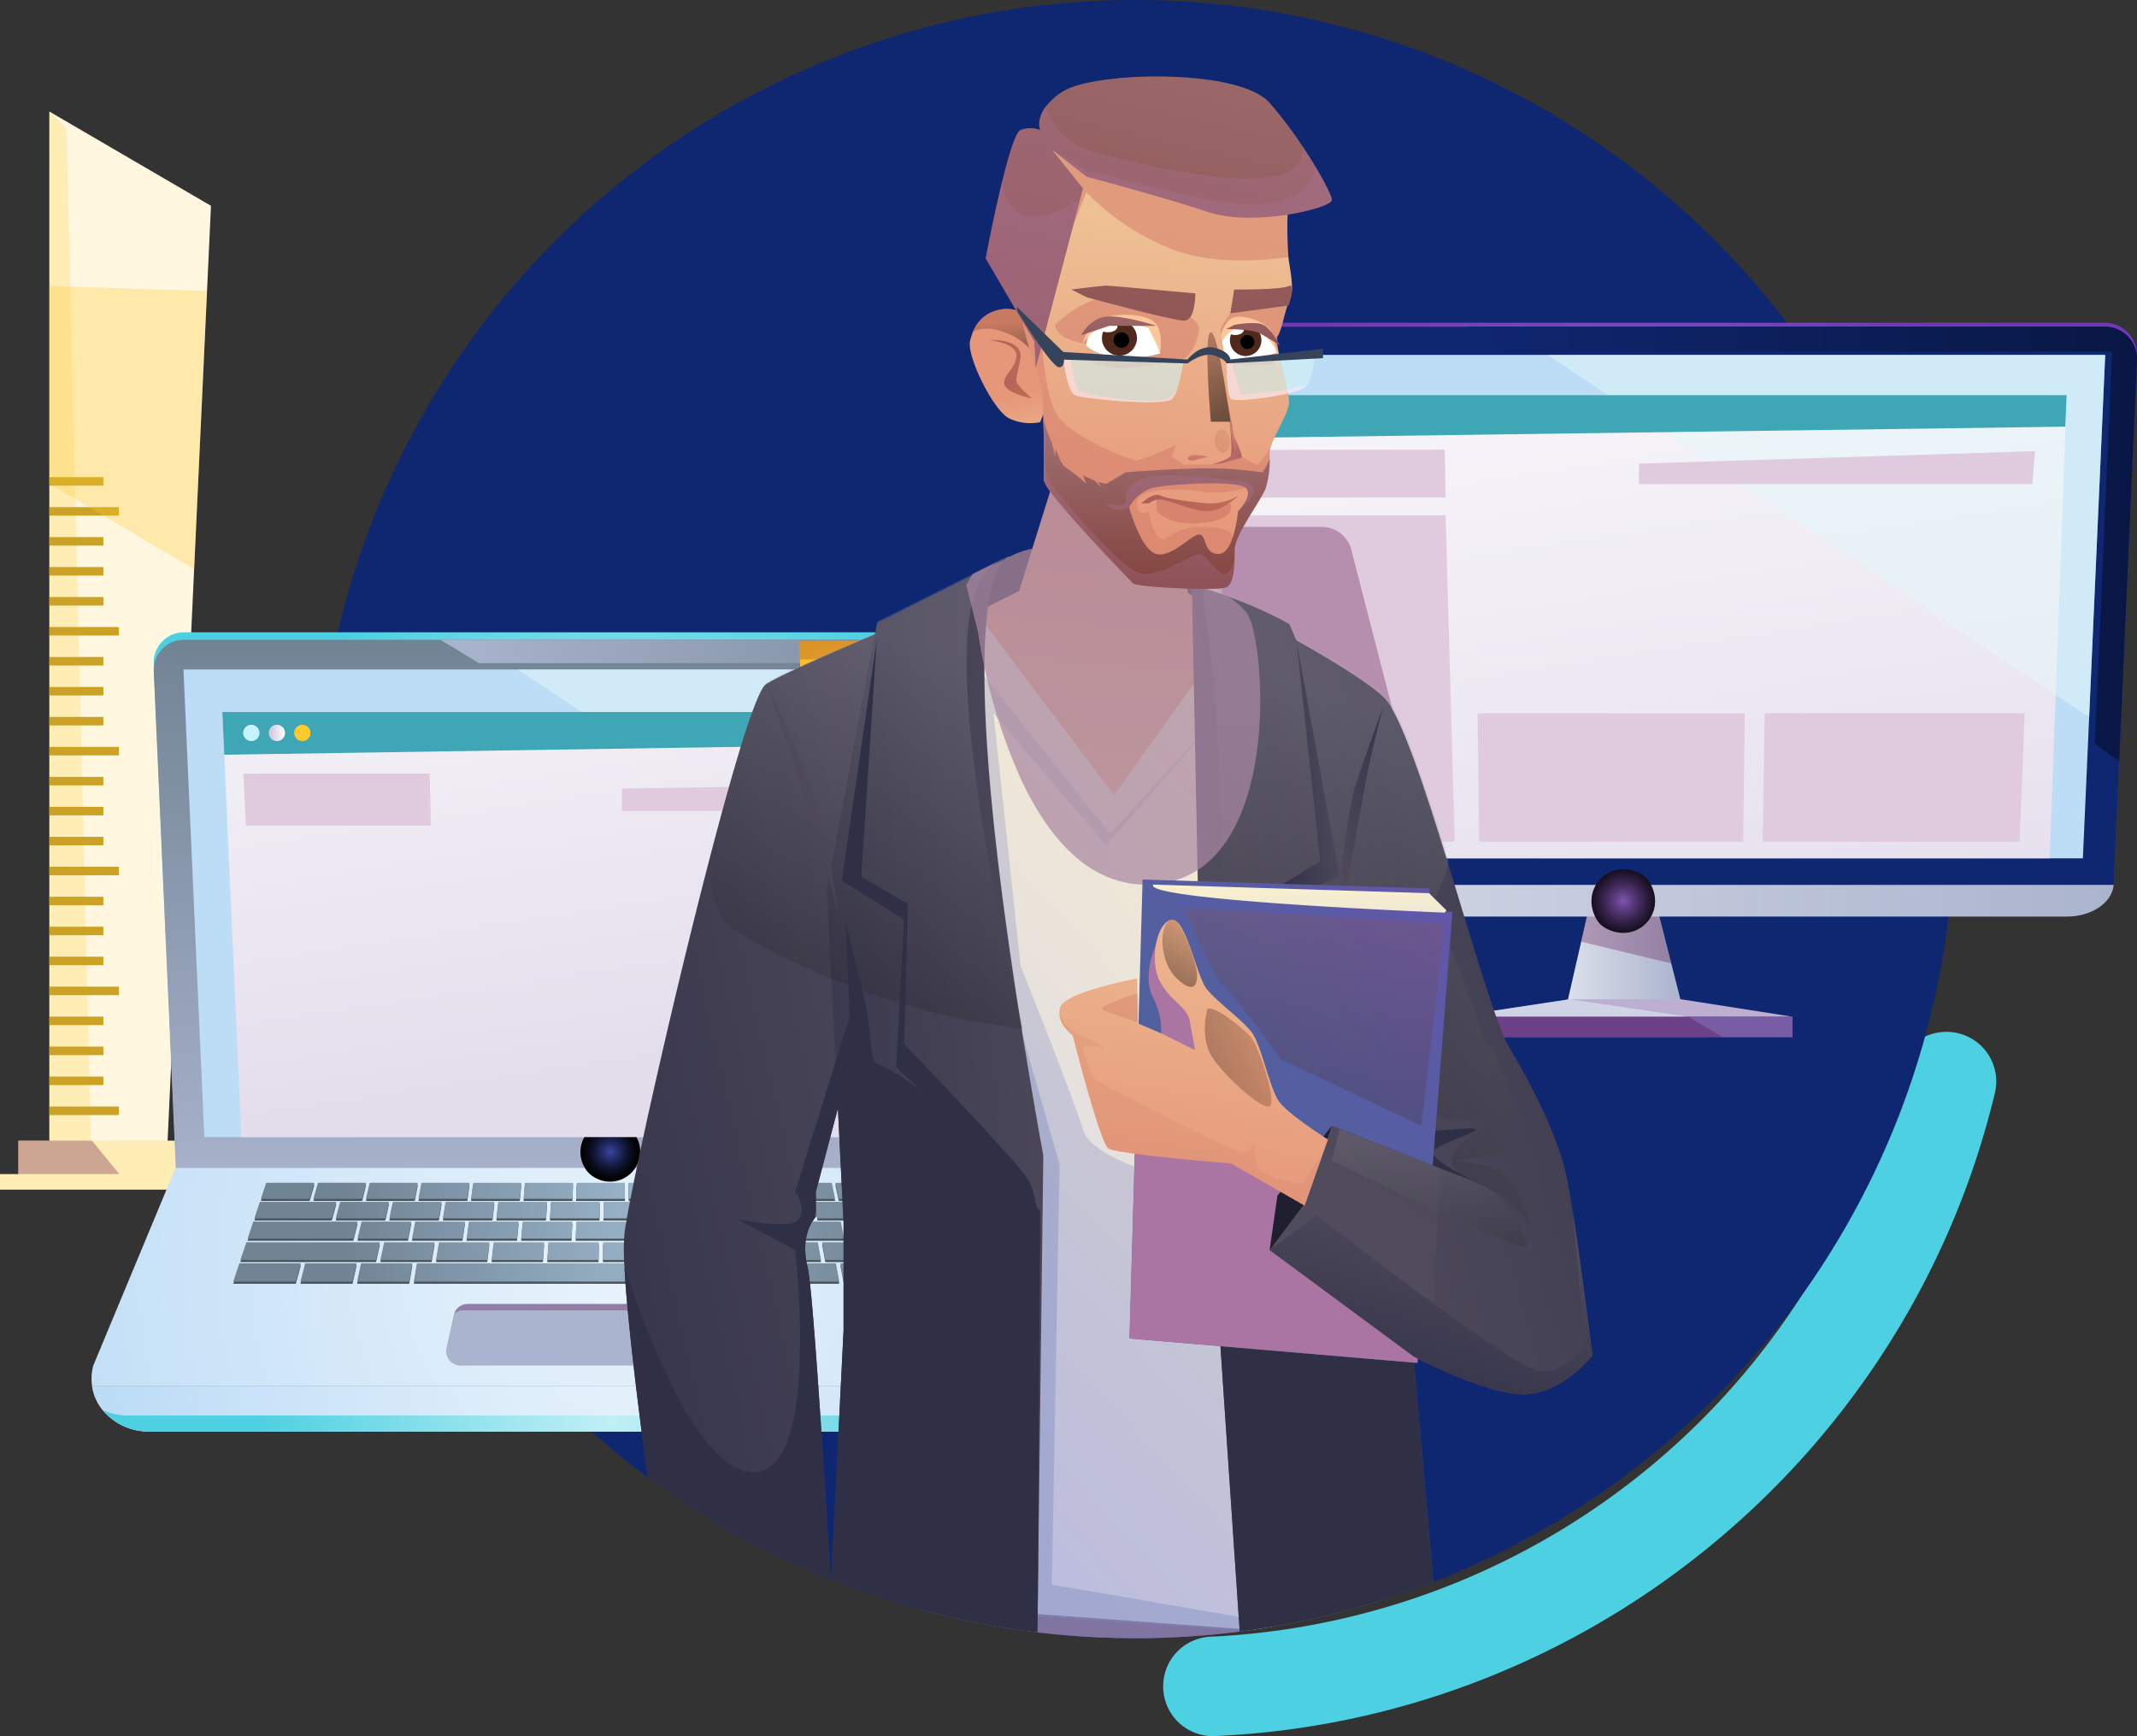 <svg xmlns="http://www.w3.org/2000/svg" xmlns:xlink="http://www.w3.org/1999/xlink" width="466.3" height="378.846" viewBox="0 0 466.3 378.846">
  <rect x="0" y="0" width="466.3" height="378.846" fill="#333333" stroke="none"/>
  <defs>
    <linearGradient id="linear-gradient" y1="0.5" x2="1" y2="0.5" gradientUnits="objectBoundingBox">
      <stop offset="0" stop-color="#dbdfea"/>
      <stop offset="1" stop-color="#abb4ce"/>
    </linearGradient>
    <radialGradient id="radial-gradient" cx="0.5" cy="0.5" r="5.801" gradientTransform="translate(0.469 -124.12) scale(0.061 0.667)" gradientUnits="objectBoundingBox">
      <stop offset="0" stop-color="#b3819d"/>
      <stop offset="1" stop-color="#785ca6"/>
    </radialGradient>
    <radialGradient id="radial-gradient-2" cx="0.5" cy="0.5" r="6.887" gradientTransform="matrix(0.051, 0, 0, -0.9, 0.474, 3587.471)" gradientUnits="objectBoundingBox">
      <stop offset="0" stop-color="#ebd7e3"/>
      <stop offset="0.983" stop-color="#bdafd2"/>
    </radialGradient>
    <radialGradient id="radial-gradient-3" cx="0.5" cy="0.5" r="0.741" gradientTransform="translate(0.228) scale(0.543 1)" gradientUnits="objectBoundingBox">
      <stop offset="0" stop-color="#8461d3"/>
      <stop offset="0.994" stop-color="#7138b6"/>
    </radialGradient>
    <linearGradient id="linear-gradient-2" x1="0.5" y1="1.193" x2="0.5" gradientUnits="objectBoundingBox">
      <stop offset="0.997" stop-color="#0f2771"/>
      <stop offset="1" stop-color="#561f7d"/>
    </linearGradient>
    <linearGradient id="linear-gradient-3" x1="0" y1="-190.869" x2="1" y2="-190.869" xlink:href="#linear-gradient"/>
    <linearGradient id="linear-gradient-4" x1="0.782" y1="1.405" x2="0.177" y2="-0.619" gradientUnits="objectBoundingBox">
      <stop offset="0.017" stop-color="#e2dceb"/>
      <stop offset="1" stop-color="#fff"/>
    </linearGradient>
    <linearGradient id="linear-gradient-5" y1="0.5" x2="1" y2="0.5" gradientUnits="objectBoundingBox">
      <stop offset="0" stop-color="#0f2771"/>
      <stop offset="1" stop-color="#091744"/>
    </linearGradient>
    <radialGradient id="radial-gradient-4" cx="0.5" cy="0.5" r="0.5" gradientTransform="translate(0)" gradientUnits="objectBoundingBox">
      <stop offset="0" stop-color="#8054b2"/>
      <stop offset="0.01" stop-color="#7e52af"/>
      <stop offset="0.272" stop-color="#513571"/>
      <stop offset="0.511" stop-color="#2e1e40"/>
      <stop offset="0.719" stop-color="#150d1d"/>
      <stop offset="0.889" stop-color="#050307"/>
      <stop offset="1"/>
    </radialGradient>
    <linearGradient id="linear-gradient-6" y1="0.5" x2="1" y2="0.5" gradientUnits="objectBoundingBox">
      <stop offset="0.017" stop-color="#cec4de"/>
      <stop offset="1" stop-color="#fff"/>
    </linearGradient>
    <radialGradient id="radial-gradient-5" cx="0.5" cy="0.5" r="0.706" gradientTransform="translate(0.211) scale(0.578 1)" gradientUnits="objectBoundingBox">
      <stop offset="0" stop-color="#c1eff5"/>
      <stop offset="0.994" stop-color="#4dd0e1"/>
    </radialGradient>
    <linearGradient id="linear-gradient-7" x1="0.5" y1="1.081" x2="0.5" gradientUnits="objectBoundingBox">
      <stop offset="0" stop-color="#abb4ce"/>
      <stop offset="1" stop-color="#718494"/>
    </linearGradient>
    <radialGradient id="radial-gradient-6" cx="0.503" cy="0.467" r="2.893" gradientTransform="translate(0.395) scale(0.21 1)" gradientUnits="objectBoundingBox">
      <stop offset="0" stop-color="#e8f3fc"/>
      <stop offset="1" stop-color="#bddcf6"/>
    </radialGradient>
    <radialGradient id="radial-gradient-7" cx="0.469" cy="-45.187" r="25.285" gradientTransform="translate(0.478) scale(0.044 1)" xlink:href="#radial-gradient-2"/>
    <radialGradient id="radial-gradient-8" cx="0.502" cy="-1.128" r="11.038" gradientTransform="translate(0.478) scale(0.044 1)" xlink:href="#radial-gradient-6"/>
    <radialGradient id="radial-gradient-9" cx="0.5" cy="0.5" r="16.864" gradientTransform="translate(0.49) scale(0.021 1)" xlink:href="#radial-gradient-5"/>
    <radialGradient id="radial-gradient-10" cx="0.5" cy="0.5" r="2.754" gradientTransform="translate(0.435) scale(0.129 1)" gradientUnits="objectBoundingBox">
      <stop offset="0" stop-color="#97b0c5"/>
      <stop offset="1" stop-color="#718494"/>
    </radialGradient>
    <linearGradient id="linear-gradient-8" x1="0" y1="0.5" x2="1" y2="0.5" xlink:href="#linear-gradient-7"/>
    <radialGradient id="radial-gradient-11" cy="0.5" r="0.5" gradientTransform="translate(0)" xlink:href="#radial-gradient-2"/>
    <radialGradient id="radial-gradient-12" cx="0.5" cy="0.5" r="0.5" gradientTransform="translate(0)" gradientUnits="objectBoundingBox">
      <stop offset="0" stop-color="#3746a3"/>
      <stop offset="0.228" stop-color="#263070"/>
      <stop offset="0.479" stop-color="#151b40"/>
      <stop offset="0.701" stop-color="#090c1d"/>
      <stop offset="0.882" stop-color="#020307"/>
      <stop offset="1"/>
    </radialGradient>
    <linearGradient id="linear-gradient-9" x1="0.633" y1="0.938" x2="0.152" y2="-0.809" xlink:href="#linear-gradient-4"/>
    <linearGradient id="linear-gradient-10" x1="0" y1="0.5" x2="1" y2="0.5" xlink:href="#linear-gradient-6"/>
    <linearGradient id="linear-gradient-11" x1="0.333" y1="-0.437" x2="0.557" y2="0.841" gradientUnits="objectBoundingBox">
      <stop offset="0" stop-color="#ffa700"/>
      <stop offset="1" stop-color="#ffe069"/>
    </linearGradient>
    <clipPath id="clip-path">
      <path id="Elipse_4711-2" data-name="Elipse 4711-2" d="M278.507,17.258A178.742,178.742,0,1,1,99.765,196v0h0A178.742,178.742,0,0,1,278.507,17.258Z" fill="none"/>
    </clipPath>
    <linearGradient id="linear-gradient-12" x1="0.495" y1="0.012" x2="0.502" y2="0.925" gradientUnits="objectBoundingBox">
      <stop offset="0" stop-color="#7c7995"/>
      <stop offset="1" stop-color="#807191"/>
    </linearGradient>
    <linearGradient id="linear-gradient-13" x1="0.422" y1="-0.341" x2="0.592" y2="1.5" gradientUnits="objectBoundingBox">
      <stop offset="0"/>
      <stop offset="1" stop-color="#5ba9b2"/>
    </linearGradient>
    <linearGradient id="linear-gradient-14" x1="0.488" y1="-0.259" x2="0.496" y2="0.17" gradientUnits="objectBoundingBox">
      <stop offset="0" stop-color="#eec195"/>
      <stop offset="1" stop-color="#e69679"/>
    </linearGradient>
    <linearGradient id="linear-gradient-15" x1="0.526" y1="0.841" x2="0.634" y2="2.492" gradientUnits="objectBoundingBox">
      <stop offset="0.004" stop-color="#2f2f46"/>
      <stop offset="1" stop-color="#6a616e"/>
    </linearGradient>
    <linearGradient id="linear-gradient-16" x1="0.462" y1="0.992" x2="0.522" y2="0.143" xlink:href="#linear-gradient-14"/>
    <linearGradient id="linear-gradient-17" x1="-0.115" y1="1.02" x2="1.761" y2="-0.45" xlink:href="#linear-gradient-15"/>
    <linearGradient id="linear-gradient-18" x1="0.613" y1="1.579" x2="0.275" y2="-0.699" gradientUnits="objectBoundingBox">
      <stop offset="0" stop-color="#ad5e5e"/>
      <stop offset="1" stop-color="#fdab84"/>
    </linearGradient>
    <linearGradient id="linear-gradient-19" x1="0.188" y1="1.06" x2="0.68" y2="-0.039" gradientUnits="objectBoundingBox">
      <stop offset="0" stop-color="#d2cff1"/>
      <stop offset="1" stop-color="#faf1cc"/>
    </linearGradient>
    <linearGradient id="linear-gradient-20" x1="0.346" y1="1.316" x2="0.775" y2="-0.95" xlink:href="#linear-gradient-15"/>
    <linearGradient id="linear-gradient-21" x1="-0.414" y1="1.005" x2="2.498" y2="-0.358" xlink:href="#linear-gradient-15"/>
    <linearGradient id="linear-gradient-22" x1="1.259" y1="-0.347" x2="-0.433" y2="1.171" xlink:href="#linear-gradient-15"/>
    <linearGradient id="linear-gradient-23" x1="0.445" y1="1.292" x2="0.526" y2="0.135" gradientUnits="objectBoundingBox">
      <stop offset="0"/>
      <stop offset="1" stop-color="#aba9b2"/>
    </linearGradient>
    <linearGradient id="linear-gradient-24" x1="0.824" y1="0.077" x2="1.139" y2="-0.326" xlink:href="#linear-gradient-15"/>
    <linearGradient id="linear-gradient-25" x1="0.446" y1="1.079" x2="0.635" y2="0.179" xlink:href="#linear-gradient-23"/>
    <linearGradient id="linear-gradient-26" x1="0.292" y1="1.154" x2="0.516" y2="0.25" xlink:href="#linear-gradient-23"/>
    <linearGradient id="linear-gradient-27" x1="0.244" y1="0.759" x2="1.48" y2="-0.115" xlink:href="#linear-gradient-15"/>
    <linearGradient id="linear-gradient-28" x1="1.146" y1="-0.316" x2="-0.737" y2="1.71" xlink:href="#linear-gradient-15"/>
    <linearGradient id="linear-gradient-29" x1="0.176" y1="1.23" x2="1.231" y2="-0.622" xlink:href="#linear-gradient-23"/>
    <linearGradient id="linear-gradient-30" x1="0.216" y1="0.812" x2="1.372" y2="-0.629" gradientUnits="objectBoundingBox">
      <stop offset="0" stop-color="#496699"/>
      <stop offset="1" stop-color="#734ab5"/>
    </linearGradient>
    <linearGradient id="linear-gradient-31" x1="0.663" y1="0.399" x2="1.099" y2="-0.193" xlink:href="#linear-gradient-15"/>
    <linearGradient id="linear-gradient-32" x1="0.872" y1="-0.039" x2="1.08" y2="-0.44" xlink:href="#linear-gradient-15"/>
    <linearGradient id="linear-gradient-33" x1="-0.028" y1="1.51" x2="1.03" y2="-0.513" xlink:href="#linear-gradient-15"/>
    <linearGradient id="linear-gradient-34" x1="0.72" y1="1.535" x2="0.551" y2="0.731" xlink:href="#linear-gradient-14"/>
    <linearGradient id="linear-gradient-35" y1="0.5" x2="1" y2="0.5" gradientUnits="objectBoundingBox">
      <stop offset="0" stop-color="#ad5e5e"/>
      <stop offset="1" stop-color="#c16c52"/>
    </linearGradient>
    <linearGradient id="linear-gradient-36" x1="0.515" y1="1.081" x2="0.485" y2="0.242" gradientUnits="objectBoundingBox">
      <stop offset="0"/>
      <stop offset="1" stop-color="#ab634a"/>
    </linearGradient>
    <linearGradient id="linear-gradient-37" x1="0.503" y1="0.22" x2="0.474" y2="0.923" xlink:href="#linear-gradient-14"/>
    <linearGradient id="linear-gradient-38" x1="0.631" y1="-0.588" x2="0.446" y2="1.62" xlink:href="#linear-gradient-14"/>
    <linearGradient id="linear-gradient-39" x1="0.602" y1="3.695" x2="0.301" y2="-5.776" xlink:href="#linear-gradient-18"/>
    <linearGradient id="linear-gradient-40" x1="0.605" y1="1.033" x2="0.056" y2="-0.029" xlink:href="#linear-gradient-18"/>
    <linearGradient id="linear-gradient-41" x1="3.357" y1="2.753" x2="1.117" y2="0.986" xlink:href="#linear-gradient-36"/>
    <linearGradient id="linear-gradient-42" x1="0.551" y1="1.005" x2="0.348" y2="-0.313" xlink:href="#linear-gradient-36"/>
    <linearGradient id="linear-gradient-43" x1="0.575" y1="1.101" x2="-0.276" y2="-0.975" xlink:href="#linear-gradient-18"/>
    <linearGradient id="linear-gradient-44" x1="0" y1="0.5" x2="1" y2="0.5" xlink:href="#linear-gradient-35"/>
    <linearGradient id="linear-gradient-45" x1="-0.278" y1="9.299" x2="1.556" y2="-11.88" gradientUnits="objectBoundingBox">
      <stop offset="0.011" stop-color="#83443e"/>
      <stop offset="1" stop-color="#a37479"/>
    </linearGradient>
    <linearGradient id="linear-gradient-46" x1="-1.097" y1="12.082" x2="2.331" y2="-12.873" xlink:href="#linear-gradient-45"/>
    <linearGradient id="linear-gradient-47" x1="0.485" y1="0.987" x2="0.503" y2="-0.034" xlink:href="#linear-gradient-45"/>
    <linearGradient id="linear-gradient-48" x1="0.144" y1="1.861" x2="0.788" y2="-0.637" xlink:href="#linear-gradient-45"/>
    <linearGradient id="linear-gradient-49" x1="0.937" y1="4.318" x2="0.441" y2="-0.074" xlink:href="#linear-gradient-19"/>
    <linearGradient id="linear-gradient-50" x1="0.292" y1="1.573" x2="0.567" y2="-0.232" xlink:href="#linear-gradient-36"/>
    <linearGradient id="linear-gradient-51" x1="2.854" y1="-4.028" x2="-1.129" y2="3.962" xlink:href="#linear-gradient-15"/>
    <linearGradient id="linear-gradient-52" x1="0.61" y1="-0.283" x2="0.435" y2="1.034" xlink:href="#linear-gradient-14"/>
    <linearGradient id="linear-gradient-53" x1="0.335" y1="1.027" x2="0.701" y2="-0.002" xlink:href="#linear-gradient-36"/>
    <linearGradient id="linear-gradient-54" x1="-0.561" y1="1.008" x2="1.199" y2="0.171" xlink:href="#linear-gradient-36"/>
    <linearGradient id="linear-gradient-55" x1="0.509" y1="1.379" x2="0.491" y2="-0.12" xlink:href="#linear-gradient-23"/>
    <linearGradient id="linear-gradient-56" x1="0.172" y1="1.123" x2="1.148" y2="-0.738" xlink:href="#linear-gradient-15"/>
    <linearGradient id="linear-gradient-57" x1="0.178" y1="3.445" x2="0.724" y2="-1.122" xlink:href="#linear-gradient-45"/>
    <linearGradient id="linear-gradient-58" x1="0.123" y1="2.341" x2="1.075" y2="-1.974" xlink:href="#linear-gradient-45"/>
    <linearGradient id="linear-gradient-59" x1="-0.164" y1="1.212" x2="1.122" y2="-0.166" xlink:href="#linear-gradient-36"/>
    <linearGradient id="linear-gradient-60" x1="0.019" y1="1.453" x2="0.992" y2="-0.475" xlink:href="#linear-gradient-36"/>
    <linearGradient id="linear-gradient-61" x1="-0.111" y1="1.455" x2="1.129" y2="-0.482" xlink:href="#linear-gradient-36"/>
  </defs>
  <g id="Grupo_215598" data-name="Grupo 215598" transform="translate(-879.841 -150.57)">
    <g id="Grupo_78300" data-name="Grupo 78300" transform="translate(638.005 209.211)">
      <path id="Trazado_113504" data-name="Trazado 113504" d="M656.038,174.764a162.122,162.122,0,0,1-150.08,123.748,10.816,10.816,0,0,0-10.273,9.938v.008a10.828,10.828,0,0,0,9.865,11.709,11.221,11.221,0,0,0,1.335.031c81.6-3.56,151.3-61.331,170.26-140.4a10.821,10.821,0,0,0-8.1-12.986h0a10.716,10.716,0,0,0-1.594-.246h0A10.807,10.807,0,0,0,656.038,174.764Z" fill="#4dd0e1"/>
    </g>
    <path id="Elipse_4711-2-2" data-name="Elipse 4711-2" d="M278.507,17.258A178.742,178.742,0,1,1,99.765,196v0h0A178.742,178.742,0,0,1,278.507,17.258Z" transform="translate(849.063 133.313)" fill="#0f2771"/>
    <g id="Grupo_213686" data-name="Grupo 213686" transform="translate(849.063 133.313)">
      <path id="Trazado_224968" data-name="Trazado 224968" d="M66.921,275.438H41.566V41.606L76.815,62.168Z" fill="#fff7e0"/>
      <path id="Trazado_224969" data-name="Trazado 224969" d="M50.842,275.438H41.566V41.606l3.71,3.556Z" fill="#ffedb6"/>
      <rect id="Rectángulo_303234" data-name="Rectángulo 303234" width="35.867" height="10.204" transform="translate(34.764 266.162)" fill="#ffedb6"/>
      <path id="Trazado_224970" data-name="Trazado 224970" d="M59.191,276.365H34.764v-10.2H50.842Z" fill="#540041" opacity="0.3" style="mix-blend-mode: multiply;isolation: isolate"/>
      <rect id="Rectángulo_303235" data-name="Rectángulo 303235" width="43.837" height="3.401" transform="translate(30.779 273.459)" fill="#ffedb6"/>
      <g id="Grupo_213685" data-name="Grupo 213685">
        <rect id="Rectángulo_303236" data-name="Rectángulo 303236" width="15.146" height="1.855" transform="translate(41.586 258.722)" fill="#cba225"/>
        <rect id="Rectángulo_303237" data-name="Rectángulo 303237" width="11.75" height="1.855" transform="translate(41.586 252.182)" fill="#cba225"/>
        <rect id="Rectángulo_303238" data-name="Rectángulo 303238" width="11.75" height="1.855" transform="translate(41.586 245.641)" fill="#cba225"/>
        <rect id="Rectángulo_303239" data-name="Rectángulo 303239" width="11.75" height="1.855" transform="translate(41.586 239.101)" fill="#cba225"/>
        <rect id="Rectángulo_303240" data-name="Rectángulo 303240" width="15.146" height="1.855" transform="translate(41.586 232.561)" fill="#cba225"/>
        <rect id="Rectángulo_303241" data-name="Rectángulo 303241" width="11.75" height="1.855" transform="translate(41.586 226.021)" fill="#cba225"/>
        <rect id="Rectángulo_303242" data-name="Rectángulo 303242" width="11.75" height="1.855" transform="translate(41.586 219.481)" fill="#cba225"/>
        <rect id="Rectángulo_303243" data-name="Rectángulo 303243" width="11.75" height="1.855" transform="translate(41.586 212.941)" fill="#cba225"/>
        <rect id="Rectángulo_303244" data-name="Rectángulo 303244" width="15.146" height="1.855" transform="translate(41.586 206.401)" fill="#cba225"/>
        <rect id="Rectángulo_303245" data-name="Rectángulo 303245" width="11.75" height="1.855" transform="translate(41.586 199.861)" fill="#cba225"/>
        <rect id="Rectángulo_303246" data-name="Rectángulo 303246" width="11.75" height="1.855" transform="translate(41.586 193.321)" fill="#cba225"/>
        <rect id="Rectángulo_303247" data-name="Rectángulo 303247" width="11.75" height="1.855" transform="translate(41.586 186.78)" fill="#cba225"/>
        <rect id="Rectángulo_303248" data-name="Rectángulo 303248" width="15.146" height="1.855" transform="translate(41.586 180.24)" fill="#cba225"/>
        <rect id="Rectángulo_303249" data-name="Rectángulo 303249" width="11.75" height="1.855" transform="translate(41.586 173.7)" fill="#cba225"/>
        <rect id="Rectángulo_303250" data-name="Rectángulo 303250" width="11.75" height="1.855" transform="translate(41.586 167.16)" fill="#cba225"/>
        <rect id="Rectángulo_303251" data-name="Rectángulo 303251" width="11.75" height="1.855" transform="translate(41.586 160.62)" fill="#cba225"/>
        <rect id="Rectángulo_303252" data-name="Rectángulo 303252" width="15.146" height="1.855" transform="translate(41.586 154.08)" fill="#cba225"/>
        <rect id="Rectángulo_303253" data-name="Rectángulo 303253" width="11.75" height="1.855" transform="translate(41.586 147.54)" fill="#cba225"/>
        <rect id="Rectángulo_303254" data-name="Rectángulo 303254" width="11.75" height="1.855" transform="translate(41.586 141)" fill="#cba225"/>
        <rect id="Rectángulo_303255" data-name="Rectángulo 303255" width="11.75" height="1.855" transform="translate(41.586 134.46)" fill="#cba225"/>
        <rect id="Rectángulo_303256" data-name="Rectángulo 303256" width="15.146" height="1.855" transform="translate(41.586 127.92)" fill="#cba225"/>
        <rect id="Rectángulo_303257" data-name="Rectángulo 303257" width="11.75" height="1.855" transform="translate(41.586 121.379)" fill="#cba225"/>
      </g>
      <path id="Trazado_224971" data-name="Trazado 224971" d="M41.566,122.825l31.57,18.643,2.816-60.7L41.566,79.64Z" fill="#feca2e" opacity="0.3" style="mix-blend-mode: multiply;isolation: isolate"/>
    </g>
    <g id="Grupo_213689" data-name="Grupo 213689" transform="translate(849.063 133.313)">
      <g id="Grupo_213687" data-name="Grupo 213687">
        <path id="Trazado_224972" data-name="Trazado 224972" d="M377.486,215.375H392.37l5.132,20.147H372.868Z" fill="url(#linear-gradient)"/>
        <rect id="Rectángulo_303258" data-name="Rectángulo 303258" width="73.871" height="4.521" transform="translate(348.044 239.087)" fill="url(#radial-gradient)"/>
        <path id="Trazado_224973" data-name="Trazado 224973" d="M406.646,243.609h-58.6v-4.521h51.112Z" fill="#540041" opacity="0.3" style="mix-blend-mode: multiply;isolation: isolate"/>
        <path id="Trazado_224974" data-name="Trazado 224974" d="M397.563,235.311H373.24l-24.977,3.776H421.7Z" fill="url(#radial-gradient-2)"/>
        <path id="Trazado_224975" data-name="Trazado 224975" d="M373.24,235.311l-24.977,3.776H398.9Z" fill="#e5f8fb" opacity="0.5" style="mix-blend-mode: screen;isolation: isolate"/>
        <path id="Trazado_224976" data-name="Trazado 224976" d="M395.458,227.5l-3.088-12.123H377.487l-1.69,7.372Z" fill="#540041" opacity="0.3" style="mix-blend-mode: multiply;isolation: isolate"/>
      </g>
      <g id="Grupo_213688" data-name="Grupo 213688">
        <path id="Trazado_224977" data-name="Trazado 224977" d="M497.071,95.06a7.045,7.045,0,0,0-7.037-7.377H279.926a7.044,7.044,0,0,0-7.037,7.377L278.247,209.5H491.98Z" fill="url(#radial-gradient-3)"/>
        <path id="Trazado_224978" data-name="Trazado 224978" d="M497.071,95.912a7.045,7.045,0,0,0-7.037-7.377H279.926a7.044,7.044,0,0,0-7.037,7.377l5.358,114.439H491.98Z" fill="url(#linear-gradient-2)"/>
        <path id="Trazado_224979" data-name="Trazado 224979" d="M491.98,210.351H278.247l0,.022c.331,3.879,4.813,6.9,10.229,6.9H481.749C487.178,217.276,491.665,214.239,491.98,210.351Z" fill="url(#linear-gradient-3)"/>
        <path id="Trazado_224980" data-name="Trazado 224980" d="M485.27,204.566,490.142,94.7H279.818l4.872,109.864Z" fill="#bddcf6" fill-rule="evenodd"/>
        <path id="Trazado_224981" data-name="Trazado 224981" d="M478.029,204.566l3.708-101.083H288.223l4.482,101.083Z" fill-rule="evenodd" fill="url(#linear-gradient-4)"/>
        <path id="Trazado_224982" data-name="Trazado 224982" d="M493.185,183.4l3.886-87.491a7.045,7.045,0,0,0-7.037-7.377H350.444L359.4,93.99H491.629l-3.764,85.547Z" fill="url(#linear-gradient-5)"/>
        <path id="Trazado_224983" data-name="Trazado 224983" d="M486.635,173.773,490.141,94.7H368.5Z" fill="#e5f8fb" opacity="0.5" style="mix-blend-mode: soft-light;isolation: isolate"/>
      </g>
      <path id="Trazado_224984" data-name="Trazado 224984" d="M386.127,213.888a1.147,1.147,0,1,1-1.147-1.147A1.148,1.148,0,0,1,386.127,213.888Z" fill="#fff200" fill-rule="evenodd"/>
      <path id="Trazado_224985" data-name="Trazado 224985" d="M390.751,209.821c4.011,6.806-3.032,13.849-9.838,9.838a4.834,4.834,0,0,1-1.7-1.7c-4.012-6.807,3.031-13.85,9.838-9.839A4.829,4.829,0,0,1,390.751,209.821Z" fill-rule="evenodd" fill="url(#radial-gradient-4)" style="mix-blend-mode: screen;isolation: isolate"/>
      <path id="Trazado_224986" data-name="Trazado 224986" d="M481.736,103.483H288.223l.422,9.511,192.786-2.636Z" fill="#3ea6b4" fill-rule="evenodd"/>
      <path id="Trazado_224987" data-name="Trazado 224987" d="M304.89,108.408a1.485,1.485,0,1,1-1.485-1.485A1.484,1.484,0,0,1,304.89,108.408Z" fill="#feca2e" fill-rule="evenodd"/>
      <path id="Trazado_224988" data-name="Trazado 224988" d="M300.242,108.408a1.485,1.485,0,1,1-1.485-1.485A1.485,1.485,0,0,1,300.242,108.408Z" fill-rule="evenodd" fill="url(#linear-gradient-6)"/>
      <path id="Trazado_224989" data-name="Trazado 224989" d="M295.593,108.408a1.485,1.485,0,1,1-1.485-1.485A1.485,1.485,0,0,1,295.593,108.408Z" fill="#c5f4ff" fill-rule="evenodd"/>
      <path id="Trazado_224990" data-name="Trazado 224990" d="M346.218,125.791l-49.7.065-.405-10.409,49.909-.065Z" fill="#e0cadd" style="mix-blend-mode: multiply;isolation: isolate"/>
      <path id="Trazado_224991" data-name="Trazado 224991" d="M348.185,200.933l-48.718,0-2.647-71.216,49.4,0Z" fill="#e0cadd" style="mix-blend-mode: multiply;isolation: isolate"/>
      <path id="Trazado_224992" data-name="Trazado 224992" d="M411.138,200.933h-57.6l-.336-28.024h58.282Z" fill="#e0cadd" style="mix-blend-mode: multiply;isolation: isolate"/>
      <path id="Trazado_224993" data-name="Trazado 224993" d="M471.469,200.931l-56.045,0,.4-28.024,56.731,0Z" fill="#e0cadd" style="mix-blend-mode: multiply;isolation: isolate"/>
      <path id="Trazado_224994" data-name="Trazado 224994" d="M474.243,122.891H388.408l.006-4.461,86.413-2.725Z" fill="#e0cadd" style="mix-blend-mode: multiply;isolation: isolate"/>
      <path id="Trazado_224995" data-name="Trazado 224995" d="M275.965,132.233H319.2a6.66,6.66,0,0,1,6.321,4.56l20.7,80.15H283.455Z" fill="#540041" opacity="0.3" style="mix-blend-mode: multiply;isolation: isolate"/>
    </g>
    <g id="Grupo_213697" data-name="Grupo 213697" transform="translate(849.063 133.313)">
      <g id="Grupo_213693" data-name="Grupo 213693">
        <g id="Grupo_213690" data-name="Grupo 213690">
          <path id="Trazado_224996" data-name="Trazado 224996" d="M264.034,162.137a6.59,6.59,0,0,0-6.582-6.9H70.907a6.59,6.59,0,0,0-6.582,6.9l4.823,108.585H259.21Z" fill="url(#radial-gradient-5)"/>
        </g>
        <g id="Grupo_213691" data-name="Grupo 213691">
          <path id="Trazado_224997" data-name="Trazado 224997" d="M264.034,163.76a6.59,6.59,0,0,0-6.582-6.9H70.907a6.589,6.589,0,0,0-6.582,6.9l4.823,108.585H259.21Z" fill="url(#linear-gradient-7)"/>
        </g>
        <path id="Trazado_224998" data-name="Trazado 224998" d="M253,265.388l4.557-102.036H70.806l4.557,102.036Z" fill="#bddcf6" fill-rule="evenodd"/>
        <g id="Grupo_213692" data-name="Grupo 213692">
          <path id="Trazado_224999" data-name="Trazado 224999" d="M277.174,315.2l-17.935-43.087H69.082L51.147,315.2a10.619,10.619,0,0,0-.287,4.452h226.6A10.636,10.636,0,0,0,277.174,315.2Z" fill="url(#radial-gradient-6)"/>
          <path id="Trazado_225000" data-name="Trazado 225000" d="M128.2,311.419l1.578-7.152a3.15,3.15,0,0,1,3.075-2.47h62.607a3.148,3.148,0,0,1,3.075,2.47l1.578,7.152a3.149,3.149,0,0,1-3.075,3.828H131.279A3.149,3.149,0,0,1,128.2,311.419Z" fill="#abb4ce"/>
          <path id="Trazado_225001" data-name="Trazado 225001" d="M131.93,303.188h62.607a3.149,3.149,0,0,1,3.075,2.471l1.578,7.151a3.1,3.1,0,0,1-.1,1.672,3.135,3.135,0,0,0,1.031-3.063l-1.578-7.152a3.148,3.148,0,0,0-3.075-2.47H132.857a3.141,3.141,0,0,0-2.978,2.159A3.139,3.139,0,0,1,131.93,303.188Z" fill="#540041" opacity="0.3" style="mix-blend-mode: multiply;isolation: isolate"/>
          <path id="Trazado_225002" data-name="Trazado 225002" d="M53.153,324.907a12.9,12.9,0,0,0,9.972,4.718H265.2a12.9,12.9,0,0,0,9.973-4.718,10.642,10.642,0,0,0,2.293-5.254H50.86a10.633,10.633,0,0,0,2.293,5.254Z" fill="url(#radial-gradient-7)"/>
          <path id="Trazado_225003" data-name="Trazado 225003" d="M53.153,324.907a12.9,12.9,0,0,0,9.972,4.718H265.2a12.9,12.9,0,0,0,9.973-4.718,10.642,10.642,0,0,0,2.293-5.254H50.86a10.633,10.633,0,0,0,2.293,5.254Z" fill="url(#radial-gradient-8)"/>
          <path id="Trazado_225004" data-name="Trazado 225004" d="M269.637,326.146H58.685a13.478,13.478,0,0,1-5.473-1.174,12.9,12.9,0,0,0,9.913,4.653H265.2a12.9,12.9,0,0,0,9.913-4.653A13.474,13.474,0,0,1,269.637,326.146Z" fill="url(#radial-gradient-9)"/>
          <path id="Trazado_225005" data-name="Trazado 225005" d="M87.985,279.331H98.062c.158,0,.3-.043.315-.1l.977-3.318c.015-.052-.1-.094-.257-.094H89.153c-.157,0-.3.042-.315.094l-1.108,3.318C87.712,279.288,87.827,279.331,87.985,279.331Zm21.853-.1.809-3.318c.013-.052-.1-.094-.261-.094h-9.945c-.156,0-.295.042-.31.094l-.941,3.318c-.015.053.1.1.261.1h10.076C109.686,279.331,109.825,279.288,109.838,279.235Zm1.078.1h10.077c.158,0,.3-.043.306-.1l.642-3.318c.009-.052-.109-.094-.266-.094H111.73c-.157,0-.293.042-.305.094l-.774,3.318C110.639,279.288,110.758,279.331,110.916,279.331Zm11.466,0h10.076c.159,0,.294-.043.3-.1l.475-3.318c.007-.052-.114-.094-.27-.094h-9.945c-.157,0-.292.042-.3.094l-.606,3.318C122.1,279.288,122.223,279.331,122.382,279.331Zm21.87-3.508h-9.944c-.157,0-.29.042-.3.094l-.439,3.318c-.007.053.117.1.275.1h10.077c.158,0,.291-.043.3-.1l.307-3.318C144.532,275.865,144.409,275.823,144.252,275.823Zm11.573,0H145.313l-.288,3.508h10.652Zm11.289,0H156.6l-.11,3.508h10.651Zm11.288,0H167.89l.066,3.508h10.652Zm11.289,0H179.179l.243,3.508h10.651Zm11.289,0H190.468l.419,3.508h10.652Zm1.373,3.508H213l-.736-3.508H201.756Zm21.2-3.508H213.045l.773,3.508h10.651Zm17.489,0H224.611l.954,3.508h16.652ZM86.564,283.6H102.9c.161,0,.3-.044.319-.1l.931-3.424c.014-.053-.1-.1-.262-.1H87.768c-.159,0-.3.043-.32.1L86.305,283.5C86.286,283.559,86.4,283.6,86.564,283.6Zm17.777,0h10.237c.161,0,.3-.044.314-.1l.758-3.424c.012-.053-.108-.1-.267-.1h-10.1c-.159,0-.3.043-.313.1l-.9,3.424C104.06,283.559,104.179,283.6,104.341,283.6Zm21.917,0c.162,0,.3-.044.309-.1l.586-3.424c.009-.053-.113-.1-.272-.1h-10.1c-.159,0-.3.043-.308.1l-.722,3.424c-.011.055.11.1.272.1Zm11.681,0c.161,0,.3-.044.3-.1l.413-3.424c.007-.053-.117-.1-.276-.1h-10.1c-.159,0-.3.043-.3.1l-.549,3.424c-.009.055.115.1.276.1Zm1.539-3.523L139.1,283.5c-.006.055.12.1.281.1H149.62c.161,0,.295-.044.3-.1l.24-3.424c0-.053-.122-.1-.281-.1h-10.1C139.618,279.984,139.484,280.027,139.478,280.08Zm11.509-.1-.215,3.619h10.82l.072-3.619Zm11.5,0-.033,3.619h10.821l-.11-3.619Zm11.5,0,.149,3.619h10.821l-.293-3.619Zm11.5,0,.332,3.619h10.821l-.475-3.619Zm11.5,0,.513,3.619h10.821l-.657-3.619ZM220,283.6l-.84-3.619H208.479l.7,3.619Zm11.681,0-1.023-3.619H219.977l.879,3.619Zm10.758-3.619H231.758l1.064,3.619h10.821ZM84.8,288.013h23.076l.937-3.736H86.047Zm23.983,0h11l.748-3.736H109.679Zm11.9,0h11l.56-3.736H121.393Zm11.9,0h11l.372-3.736H133.108Zm22.9,0,.183-3.736H144.823l-.332,3.736Zm11.9,0-.005-3.736H156.537l-.143,3.736Zm11.9,0-.193-3.736H168.252l.045,3.736Zm11.9,0-.382-3.736H179.967l.233,3.736Zm11.9,0-.57-3.736H191.681l.422,3.736Zm11.9,0-.759-3.736H203.4l.61,3.736Zm.907,0h11l-.947-3.736H215.11Zm27.959-3.736H226.825l.986,3.736h17.3Zm-160.626,8.4h29.6l.856-3.863H84.531Zm30.555,0h11.181l.661-3.863H114.611Zm12.138,0h11.181l.467-3.863H126.555Zm12.138,0h11.181l.272-3.863H138.5Zm12.138,0h11.181l.077-3.863H150.442Zm12.138,0H173.53l-.117-3.863H162.385Zm12.138,0h11.181l-.312-3.863H174.328Zm12.138,0h11.181l-.507-3.863H186.272Zm12.138,0h11.181l-.7-3.863H198.215Zm12.138,0h11.181l-.9-3.863H210.158Zm12.138,0H234.22l-1.09-3.863H222.1Zm22.345-3.863H234.356l1.136,3.863h11.181ZM96.417,293.4H83l-1.333,3.992H95.331Zm12.174,0H97.381l-1.042,3.992h11.368Zm12.174,0h-11.21l-.841,3.992h11.368Zm92.412,0H121.729l-.64,3.992H213.9Zm12.174,0H214.142l.768,3.992h11.368Zm12.175,0h-11.21l.969,3.992h11.368Zm9.387,0h-8.127l1.175,3.992h8.285Z" fill="#48555e"/>
          <path id="Trazado_225006" data-name="Trazado 225006" d="M87.985,278.867H98.062c.158,0,.3-.043.315-.1l.977-3.318c.015-.052-.1-.093-.257-.093H89.153c-.157,0-.3.041-.315.093l-1.108,3.318C87.712,278.824,87.827,278.867,87.985,278.867Zm21.853-.1.809-3.318c.013-.052-.1-.093-.261-.093h-9.945c-.156,0-.295.041-.31.093l-.941,3.318c-.015.053.1.1.261.1h10.076C109.686,278.867,109.825,278.824,109.838,278.771Zm1.078.1h10.077c.158,0,.3-.043.306-.1l.642-3.318c.009-.052-.109-.093-.266-.093H111.73c-.157,0-.293.041-.305.093l-.774,3.318C110.639,278.824,110.758,278.867,110.916,278.867Zm11.466,0h10.076c.159,0,.294-.043.3-.1l.475-3.318c.007-.052-.114-.093-.27-.093h-9.945c-.157,0-.292.041-.3.093l-.606,3.318C122.1,278.824,122.223,278.867,122.382,278.867Zm21.87-3.507h-9.944c-.157,0-.29.041-.3.093l-.439,3.318c-.007.053.117.1.275.1h10.077c.158,0,.291-.043.3-.1l.307-3.318C144.532,275.4,144.409,275.36,144.252,275.36Zm11.573,0H145.313l-.288,3.507h10.652Zm11.289,0H156.6l-.11,3.507h10.651Zm11.288,0H167.89l.066,3.507h10.652Zm11.289,0H179.179l.243,3.507h10.651Zm11.289,0H190.468l.419,3.507h10.652Zm1.373,3.507H213l-.736-3.507H201.756Zm21.2-3.507H213.045l.773,3.507h10.651Zm17.489,0H224.611l.954,3.507h16.652ZM86.564,283.139H102.9c.161,0,.3-.044.319-.1l.931-3.424c.014-.053-.1-.1-.262-.1H87.768c-.159,0-.3.043-.32.1l-1.143,3.424C86.286,283.1,86.4,283.139,86.564,283.139Zm17.777,0h10.237c.161,0,.3-.044.314-.1l.758-3.424c.012-.053-.108-.1-.267-.1h-10.1c-.159,0-.3.043-.313.1l-.9,3.424C104.06,283.1,104.179,283.139,104.341,283.139Zm21.917,0c.162,0,.3-.044.309-.1l.586-3.424c.009-.053-.113-.1-.272-.1h-10.1c-.159,0-.3.043-.308.1l-.722,3.424c-.011.055.11.1.272.1Zm11.681,0c.161,0,.3-.044.3-.1l.413-3.424c.007-.053-.117-.1-.276-.1h-10.1c-.159,0-.3.043-.3.1l-.549,3.424c-.009.055.115.1.276.1Zm1.539-3.523-.376,3.424c-.006.055.12.1.281.1H149.62c.161,0,.295-.044.3-.1l.24-3.424c0-.053-.122-.1-.281-.1h-10.1C139.618,279.52,139.484,279.563,139.478,279.616Zm11.509-.1-.215,3.619h10.82l.072-3.619Zm11.5,0-.033,3.619h10.821l-.11-3.619Zm11.5,0,.149,3.619h10.821l-.293-3.619Zm11.5,0,.332,3.619h10.821l-.475-3.619Zm11.5,0,.513,3.619h10.821l-.657-3.619ZM220,283.139l-.84-3.619H208.479l.7,3.619Zm11.681,0-1.023-3.619H219.977l.879,3.619Zm10.758-3.619H231.758l1.064,3.619h10.821ZM84.8,287.55h23.076l.937-3.737H86.047Zm23.983,0h11l.748-3.737H109.679Zm11.9,0h11l.56-3.737H121.393Zm11.9,0h11l.372-3.737H133.108Zm22.9,0,.183-3.737H144.823l-.332,3.737Zm11.9,0-.005-3.737H156.537l-.143,3.737Zm11.9,0-.193-3.737H168.252l.045,3.737Zm11.9,0-.382-3.737H179.967l.233,3.737Zm11.9,0-.57-3.737H191.681l.422,3.737Zm11.9,0-.759-3.737H203.4l.61,3.737Zm.907,0h11l-.947-3.737H215.11Zm27.959-3.737H226.825l.986,3.737h17.3Zm-160.626,8.4h29.6l.856-3.863H84.531Zm30.555,0h11.181l.661-3.863H114.611Zm12.138,0h11.181l.467-3.863H126.555Zm12.138,0h11.181l.272-3.863H138.5Zm12.138,0h11.181l.077-3.863H150.442Zm12.138,0H173.53l-.117-3.863H162.385Zm12.138,0h11.181l-.312-3.863H174.328Zm12.138,0h11.181l-.507-3.863H186.272Zm12.138,0h11.181l-.7-3.863H198.215Zm12.138,0h11.181l-.9-3.863H210.158Zm12.138,0H234.22l-1.09-3.863H222.1Zm22.345-3.863H234.356l1.136,3.863h11.181ZM96.417,292.934H83l-1.333,3.992H95.331Zm12.174,0H97.381l-1.042,3.992h11.368Zm12.174,0h-11.21l-.841,3.992h11.368Zm92.412,0H121.729l-.64,3.992H213.9Zm12.174,0H214.142l.768,3.992h11.368Zm12.175,0h-11.21l.969,3.992h11.368Zm9.387,0h-8.127l1.175,3.992h8.285Z" fill="url(#radial-gradient-10)"/>
        </g>
      </g>
      <path id="Trazado_225007" data-name="Trazado 225007" d="M260.4,245.593l3.635-81.833a6.59,6.59,0,0,0-6.582-6.9H126.887l8.374,5.1H258.944l-3.521,80.016Z" fill="url(#linear-gradient-8)"/>
      <path id="Trazado_225008" data-name="Trazado 225008" d="M254.273,236.79l3.28-73.437H143.777Z" fill="#e5f8fb" opacity="0.5" style="mix-blend-mode: soft-light;isolation: isolate"/>
      <path id="Trazado_225009" data-name="Trazado 225009" d="M164.972,268.664a1.073,1.073,0,1,1-1.072-1.072A1.073,1.073,0,0,1,164.972,268.664Z" fill-rule="evenodd" fill="url(#radial-gradient-11)"/>
      <path id="Trazado_225010" data-name="Trazado 225010" d="M169.749,265.559a6.571,6.571,0,0,1-8.836,8.837,5.684,5.684,0,0,1-2.767-2.767,6.571,6.571,0,0,1,8.836-8.837A5.688,5.688,0,0,1,169.749,265.559Z" fill-rule="evenodd" fill="url(#radial-gradient-12)" style="mix-blend-mode: screen;isolation: isolate"/>
      <g id="Grupo_213694" data-name="Grupo 213694">
        <path id="Trazado_225011" data-name="Trazado 225011" d="M244.921,265.388l4.143-92.76H79.295l4.143,92.76Z" fill-rule="evenodd" fill="url(#linear-gradient-9)"/>
        <path id="Trazado_225012" data-name="Trazado 225012" d="M79.711,181.951l169.053-2.6.3-6.721H79.295Z" fill="#3ea6b4" fill-rule="evenodd"/>
        <path id="Trazado_225013" data-name="Trazado 225013" d="M98.536,177.19a1.778,1.778,0,1,1-1.778-1.778A1.778,1.778,0,0,1,98.536,177.19Z" fill="#feca2e" fill-rule="evenodd"/>
        <path id="Trazado_225014" data-name="Trazado 225014" d="M92.971,177.19a1.778,1.778,0,1,1-1.778-1.778A1.778,1.778,0,0,1,92.971,177.19Z" fill-rule="evenodd" fill="url(#linear-gradient-10)"/>
        <path id="Trazado_225015" data-name="Trazado 225015" d="M87.4,177.19a1.778,1.778,0,1,1-1.778-1.778A1.778,1.778,0,0,1,87.4,177.19Z" fill="#c5f4ff" fill-rule="evenodd"/>
        <path id="Trazado_225016" data-name="Trazado 225016" d="M124.808,197.442H84.443l-.555-11.363h40.641Z" fill="#e0cadd" style="mix-blend-mode: multiply;isolation: isolate"/>
        <path id="Trazado_225017" data-name="Trazado 225017" d="M243.171,194.212H166.486l0-4.87,76.985-1.253Z" fill="#e0cadd" style="mix-blend-mode: multiply;isolation: isolate"/>
      </g>
      <g id="Grupo_213695" data-name="Grupo 213695">
        <path id="Trazado_225018" data-name="Trazado 225018" d="M225.686,169.481c1.118,8.508,2.609,26.088,8.852,30.881l32.516-7.079-8.2-28.627Z" fill="#540041" opacity="0.3" style="mix-blend-mode: multiply;isolation: isolate"/>
        <path id="Trazado_225019" data-name="Trazado 225019" d="M270.252,191.81c.542.725-32.885,5.179-33.89,4.336-7.229-6.067-10.676-26.665-10.676-26.665l-.524-3.985,35.868-4.712.463,3.526S263.725,183.078,270.252,191.81Z" fill="#feca2e"/>
        <path id="Trazado_225020" data-name="Trazado 225020" d="M225.686,169.481l-.524-3.985,35.868-4.712.463,3.526Z" fill="#540041" opacity="0.2" style="mix-blend-mode: multiply;isolation: isolate"/>
      </g>
      <g id="Grupo_213696" data-name="Grupo 213696">
        <path id="Trazado_225021" data-name="Trazado 225021" d="M205.287,161.189c0,8.58-.812,26.2,4.754,31.77l33.162-2.783L238.8,160.725Z" fill="#540041" opacity="0.3" style="mix-blend-mode: multiply;isolation: isolate"/>
        <path id="Trazado_225022" data-name="Trazado 225022" d="M246.565,189.133c.443.789-33.28.851-34.166-.116-6.378-6.957-7.112-27.828-7.112-27.828v-4.02h36.176v3.557S241.231,179.625,246.565,189.133Z" fill="url(#linear-gradient-11)"/>
        <path id="Trazado_225023" data-name="Trazado 225023" d="M205.287,161.189v-4.02h36.176v3.556Z" fill="#540041" opacity="0.2" style="mix-blend-mode: multiply;isolation: isolate"/>
      </g>
    </g>
    <g id="Grupo_213733" data-name="Grupo 213733" transform="translate(849.063 133.313)">
      <g id="Grupo_213732" data-name="Grupo 213732" clip-path="url(#clip-path)">
        <g id="Grupo_213731" data-name="Grupo 213731">
          <g id="Grupo_213726" data-name="Grupo 213726">
            <path id="Trazado_225066" data-name="Trazado 225066" d="M338.055,408.63c0,.779-.009,1.843-.02,3.142-.063,5.251-.227,14.418-.43,24.669v.028c-.474,23.733-1.143,53.241-1.143,53.241l-32.96-1.228-9.957-.367s-1.593-22.29-3.86-42.339c-1.656-14.648-3.668-28.1-5.683-30.788a1.166,1.166,0,0,0-.919-.548.088.088,0,0,0-.044.008h-.074a.036.036,0,0,0-.027.008.317.317,0,0,0-.129.028.422.422,0,0,0-.047.011c-.008,0-.016.008-.027.008a.276.276,0,0,0-.044.019.15.15,0,0,0-.047.017.247.247,0,0,0-.046.019c-.008.008-.028.008-.036.019a1.09,1.09,0,0,0-.175.1c-.017.009-.028.009-.036.017a.258.258,0,0,1-.074.046.085.085,0,0,1-.036.028c-.09.063-.172.145-.274.227l-.038.039c-.017.008-.028.027-.044.046s-.027.028-.038.036c-.091.082-.173.184-.266.285a.212.212,0,0,0-.036.044c-.074.082-.145.176-.219.274a.424.424,0,0,0-.047.055,1.4,1.4,0,0,0-.09.121c-.047.063-.094.129-.137.192a1.283,1.283,0,0,0-.094.128c-.027.036-.054.083-.09.129a.37.37,0,0,1-.047.072c-.055.093-.118.194-.183.285a.247.247,0,0,1-.044.074c-.055.1-.121.211-.184.31a.326.326,0,0,0-.047.082c-.1.167-.191.332-.293.512-.027.047-.055.1-.082.157-.228.414-.458.872-.688,1.346-.055.1-.1.2-.146.3s-.09.192-.137.294c-.093.181-.175.375-.257.567a2.344,2.344,0,0,0-.1.219c-.055.118-.1.231-.156.349-.028.063-.066.137-.094.211,0,.008,0,.008-.008.016-.027.074-.063.14-.09.211-.028.055-.047.121-.074.176s-.055.137-.083.2c-.019.046-.038.082-.054.129-.039.074-.066.156-.1.238-.019.036-.036.082-.055.118-.035.1-.074.2-.109.285-.028.074-.066.145-.094.219s-.063.165-.1.247-.066.167-.1.258c-.019.047-.035.09-.054.145a1.458,1.458,0,0,0-.064.148.441.441,0,0,1-.038.091.885.885,0,0,0-.046.137c-.017.038-.036.082-.055.129-.036.082-.063.156-.091.238a.038.038,0,0,0-.008.028c-.074.175-.137.356-.211.532s-.137.364-.2.548-.137.367-.211.551-.145.392-.219.6c-.028.082-.055.164-.091.247-.1.285-.2.578-.312.86-.028.1-.064.192-.1.294-.1.293-.2.587-.31.88-.066.192-.129.384-.2.576-.137.43-.282.852-.43,1.283-.027.082-.055.164-.082.246-.017.066-.044.129-.063.195-.212.631-.422,1.264-.634,1.914-.035.118-.082.246-.118.367-.035.1-.065.208-.1.31-.669,2.089-1.327,4.214-1.96,6.3-.028.109-.055.211-.091.312-.109.37-.219.738-.326,1.1q-.345,1.164-.672,2.3c-.532,1.823-1.028,3.592-1.486,5.242-.7,2.536-1.31,4.8-1.784,6.585-.669,2.547-1.064,4.113-1.064,4.113v.027l-.5,5.245-2.648,27.811-.031.307-.233-.044-2.165-.4-14.1-2.615-26.418-4.891s.411-17.606,1.017-36.4v-.011c.027-.932.063-1.878.09-2.821.094-2.6.176-5.212.277-7.786,0-.164.008-.329.017-.5V437.4c.065-1.686.12-3.353.192-4.992.23-5.853.468-11.339.723-15.9.039-.724.074-1.42.121-2.089.238-4.077.494-7.227.74-8.968,1.1-7.731,6.936-33.746,10.4-48.926.118-.529.239-1.053.356-1.566.724-3.15,1.311-5.735,1.706-7.438.337-1.428.521-2.234.521-2.234s.559.137,1.565.376c1.275.309,3.243.786,5.672,1.354,1.327.313,2.8.661,4.368,1.025.88.2,1.795.414,2.73.625,2.051.475,4.222.96,6.421,1.456a.323.323,0,0,1,.1.019c1.017.22,2.05.447,3.078.667,9.234,2.006,18.429,3.775,21.9,3.775,2.8,0,9.116-.979,16.143-2.254l1.318.1h.009l10.187.786,6.347.486,12.219.943c.387,1.806.817,3.857,1.275,6.075.3,1.492.631,3.06.962,4.68,1.245,6.111,2.61,13.009,3.811,19.539.236,1.264.458,2.52.677,3.745C336.909,397.428,338.055,405.069,338.055,408.63Z" fill="url(#linear-gradient-12)"/>
            <g id="Grupo_213725" data-name="Grupo 213725">
              <path id="Trazado_225067" data-name="Trazado 225067" d="M307.029,373.115s6.283,21.092,8.078,23.336,17.053,4.039,17.053,4.039l-9.873-7.181Z" opacity="0.22" fill="url(#linear-gradient-13)" style="mix-blend-mode: screen;isolation: isolate"/>
              <path id="Trazado_225068" data-name="Trazado 225068" d="M233.88,356.511s47.121,7.629,55.2,5.833,9.873-5.385,17.054-6.731,21.989-4.039,21.989-4.039l-91.548-4.039Z" fill="#aa74a3" opacity="0.48" style="mix-blend-mode: multiply;isolation: isolate"/>
            </g>
          </g>
          <path id="Trazado_225069" data-name="Trazado 225069" d="M340.7,403.446v7.989l-2.668.337c-.011.809-.022,1.708-.038,2.693l-32.992,4.4V386.788Z" fill="#8274a8" opacity="0.34" style="mix-blend-mode: multiply;isolation: isolate"/>
          <path id="Trazado_225070" data-name="Trazado 225070" d="M277.863,369.516,280.154,409l2.644,4.935V409l2.467-39.479Z" fill="#8274a8" opacity="0.34" style="mix-blend-mode: multiply;isolation: isolate"/>
          <path id="Trazado_225071" data-name="Trazado 225071" d="M233.449,446.007c-4.934,2.467-4.934,0-4.934,0l-4.656,39.566-3.44-.636s.743-32.013,1.721-55.791l1.44-2.879S238.384,443.539,233.449,446.007Z" fill="#8274a8" opacity="0.48" style="mix-blend-mode: multiply;isolation: isolate"/>
          <path id="Trazado_225072" data-name="Trazado 225072" d="M258.261,421.53l-16.491,8.244s0,41.219,8.247,49.466c16.488,0,16.488-32.978,16.488-57.71l-6.665-14.048h23.292l8.105,5.8v32.976c0,16.542,7.374,33.077,12.265,42.22l-9.957-.367s-4.773-66.761-9.543-73.127a1.166,1.166,0,0,0-.919-.548.088.088,0,0,0-.044.008h-.074a.036.036,0,0,0-.027.008.317.317,0,0,0-.129.028.422.422,0,0,0-.047.011c-.008,0-.016.008-.027.008a.276.276,0,0,0-.044.019.15.15,0,0,0-.047.017.247.247,0,0,0-.046.019c-.008.008-.028.008-.036.019a1.09,1.09,0,0,0-.175.1c-.017.009-.028.009-.036.017a.258.258,0,0,1-.074.046.085.085,0,0,1-.036.028c-.09.063-.172.145-.274.227l-.038.039c-.017.008-.028.027-.044.046s-.027.028-.038.036c-.091.082-.173.184-.266.285a.212.212,0,0,0-.036.044c-.074.082-.145.176-.219.274a.424.424,0,0,0-.047.055,1.4,1.4,0,0,0-.09.121c-.047.063-.094.129-.137.192a1.283,1.283,0,0,0-.094.128c-.027.036-.054.083-.09.129a.37.37,0,0,1-.047.072c-.055.093-.118.194-.183.285a.247.247,0,0,1-.044.074c-.055.1-.121.211-.184.31a.326.326,0,0,0-.047.082c-.1.167-.191.332-.293.512-.027.047-.055.1-.082.157-.228.414-.458.872-.688,1.346-.055.1-.1.2-.146.3s-.09.192-.137.294c-.093.181-.175.375-.257.567a2.344,2.344,0,0,0-.1.219c-.055.118-.1.231-.156.349-.028.063-.066.137-.094.211,0,.008,0,.008-.008.016-.027.074-.063.14-.09.211-.028.055-.047.121-.074.176s-.055.137-.083.2c-.019.046-.038.082-.054.129-.039.074-.066.156-.1.238-.019.036-.036.082-.055.118-.035.1-.074.2-.109.285-.028.074-.066.145-.094.219s-.063.165-.1.247-.066.167-.1.258c-.019.047-.035.09-.054.145a1.458,1.458,0,0,0-.064.148.441.441,0,0,1-.038.091.885.885,0,0,0-.046.137c-.017.038-.036.082-.055.129-.036.082-.063.156-.091.238a.038.038,0,0,0-.008.028c-.074.175-.137.356-.211.532s-.137.364-.2.548-.137.367-.211.551-.145.392-.219.6c-.028.082-.055.164-.091.247-.1.285-.2.578-.312.86-.028.1-.064.192-.1.294-.1.293-.2.587-.31.88-.066.192-.129.384-.2.576-.137.43-.282.852-.43,1.283-.027.082-.055.164-.082.246-.017.066-.044.129-.063.195-.212.631-.422,1.264-.634,1.914-.035.118-.082.246-.118.367-.035.1-.065.208-.1.31-.669,2.089-1.327,4.214-1.96,6.3-.028.109-.055.211-.091.312-.34,1.155-.68,2.289-1,3.4-.532,1.823-1.028,3.592-1.486,5.242-.7,2.536-1.31,4.8-1.784,6.585-.669,2.547-1.064,4.113-1.064,4.113v.027l-3.178,33.363-16.5-3.06-22.978-4.255-3.44-.636s.743-32.013,1.721-55.791c.453-10.967.954-20.181,1.456-23.693,1.385-9.7,10.224-48.219,12.461-57.93l14.856,1.146,47.644,3.663,30.08,2.317,12.066.926-33.231,26.278-49.348,7.4Z" fill="#8274a8" opacity="0.34" style="mix-blend-mode: multiply;isolation: isolate"/>
          <path id="Trazado_225073" data-name="Trazado 225073" d="M309.94,376.919H270.461l-22.207,2.467V354.712l61.686,12.337Z" fill="#8274a8" opacity="0.48" style="mix-blend-mode: multiply;isolation: isolate"/>
          <path id="Trazado_225074" data-name="Trazado 225074" d="M340.7,388.551v22.884l-2.668.337c-.011.809-.022,1.708-.038,2.693-.077,5.406-.219,13.3-.392,21.976v.028l-13.39-6.7L299.48,421.53V363.819l1.22.732,8.225,4.93,11.167,6.706,14.593,8.756Z" fill="#8274a8" opacity="0.34" style="mix-blend-mode: multiply;isolation: isolate"/>
          <g id="Grupo_213727" data-name="Grupo 213727">
            <path id="Trazado_225075" data-name="Trazado 225075" d="M223.533,437.019c-.476.128-.962.247-1.456.339l-.257.055c-.229.037-.449.073-.678.1-.036.009-.082.009-.119.018-.11.009-.22.028-.329.037-1.906.146-3.674-.339-4.535-2.638-2.565-6.715-3.1-11.469-1.5-11.7s3.682,3.023,5.762,6.275c.375.6.925,1.621,1.594,2.9s1.484,2.83,2.363,4.4h-.018C224.092,436.873,223.808,436.946,223.533,437.019Zm3.051-10.149c-1.549-2.41-1.33-5.065-3.014-10.361-.21-.659-.44-1.347-.714-2.089-.5-1.328-1.1-2.8-1.87-4.452a24.575,24.575,0,0,0-4.085-5.99,36.581,36.581,0,0,0-3.169-3.124c-1.128-1.007-2.291-1.932-3.407-2.758a57.946,57.946,0,0,0-7.97-4.972l-15.389-.231-2.217-.026a43.42,43.42,0,0,1,1.841,3.956c.714,1.678,1.585,3.921,2.565,6.769.155.478.33.973.495,1.485a29.622,29.622,0,0,1,1.19,5.112c.687,4.709.532,9.736.751,15.48.066,1.749.331,6.708.527,10.348l.231,4.177,4.274,2.675.736.46,3.579,2.239L203.233,447l1.246.78,3.931,1.1,2.867,1.337v.01l5.852,2.738.607-.578c.062-.054.126-.128.2-.19,0-.01,0-.01.009-.01.074-.074.148-.157.229-.23.8-.8,1.989-2.006,3.262-3.426v-.008a53.557,53.557,0,0,0,3.471-4.249c.561-.773,1.082-1.549,1.53-2.31.174-.3.347-.6.5-.89.009-.007.009-.017.018-.026.082.119.161.236.24.349.063.091.125.178.187.265,2.216,3.114,3.868,3.972,5.747,2.17C237.448,439.684,228.663,430.122,226.584,426.87Z" fill="url(#linear-gradient-14)"/>
          </g>
          <path id="Trazado_225076" data-name="Trazado 225076" d="M233.127,443.83c-2,1.92-3.736.831-6.177-2.783q-.235.453-.509.917l-2.908-4.941.839-.218c-1.743-3.113-3.192-6.109-3.954-7.3-2.079-3.246-4.158-6.493-5.758-6.268s-1.062,4.979,1.495,11.7c.925,2.429,2.84,2.823,4.868,2.594-1.45.9-3.428,1.631-4.865.194-2.546-2.546-4.244-10.184-6.79-14.427-1.729-2.883-12.074-9.289-18.532-13.1a30.088,30.088,0,0,0-1.182-5.112c-1.179-3.563-2.235-6.294-3.063-8.26l.374-3.926,15.388.225s8.6,4.228,14.55,10.856a24.691,24.691,0,0,1,4.083,5.992c4.637,9.963,3.515,13.659,5.593,16.906S237.45,439.687,233.127,443.83Z" fill="#d47e6c" opacity="0.62" style="mix-blend-mode: multiply;isolation: isolate"/>
          <path id="Trazado_225077" data-name="Trazado 225077" d="M292.924,145.976V160.5l-45.39-5.447a13.275,13.275,0,0,1-1.492-2.526,12.982,12.982,0,0,1-.822-2.341c-.748-3.066-.4-7.064,4.295-10.424l0,0a18.629,18.629,0,0,1,1.648-1.048,15.94,15.94,0,0,1,4.88-1.7c4.521-.868,10-.455,15.2.441q.585.1,1.164.209.563.106,1.117.218a112.008,112.008,0,0,1,12.29,3.261c1.859.6,3.088,1.059,3.4,1.176l.079.029,2.063,2.063,1.343,1.344Z" fill="url(#linear-gradient-15)"/>
          <path id="Trazado_225078" data-name="Trazado 225078" d="M307.638,158.922l-.338.489-1.9,2.76-32.234,46.741-1.837,2.664-4.654-6.345-13.055-17.8-7.632-10.408-3.887-5.3-3.988-5.438L233,159.317l-1.62-2.209,6.9-3.452,3.635-1.818.424-.212.84-.42.59-.3,1.444-.722,1.159-.58,6.79-3.395,2.876-9.2,3.912-12.517.023-.075.4-1.282,1.714-5.484.1-.307.057-.181,10.326-1.721,11.461-1.911.383,2.126.736,4.089.784,4.361,1.66,9.219,1.152,6.4.363,2.018.1.569.368,2.043.24,1.331.169.939,2.933,2.042,7.426,5.173,4.322,3.011,1.624,1.131Z" fill="url(#linear-gradient-16)"/>
          <path id="Trazado_225079" data-name="Trazado 225079" d="M243.3,146.613l-23.137,87.673-.543,2.059-6.009,22.775L208.8,277.339v5.446s-3.631,3.632-1.815,10.894c1.062,4.248,3.367,40.178,5.1,69.272,1.227,20.646,2.165,37.85,2.165,37.85l-4.08.453-28.6,3.178s-13.037-82.563-14.526-110.551a48.08,48.08,0,0,1,0-7.464c1.1-8.789,10.172-49.476,18.375-81.051,5.355-20.616,10.34-37.347,12.49-38.781,2.641-1.76,13.382-6.505,23.754-10.927C232.691,150.953,243.3,146.613,243.3,146.613Z" fill="url(#linear-gradient-17)"/>
          <path id="Trazado_225080" data-name="Trazado 225080" d="M287.634,113.532s-1.98,2.546-1.7,3.4c.6,1.8,3.96,1.7,3.96,1.7s-3.112-1.7-3.112-2.546A8.543,8.543,0,0,1,287.634,113.532Z" fill="url(#linear-gradient-18)"/>
          <path id="Trazado_225081" data-name="Trazado 225081" d="M322.241,180.577,311.558,332.138l-2.9,41.086-69.591-5.092-4.792-116.453-3.694-89.773,11.881-12.73,31.4,41.585,28.006-39.039Z" fill="url(#linear-gradient-19)"/>
          <path id="Trazado_225082" data-name="Trazado 225082" d="M311.558,332.138l-2.9,41.086-69.59-5.092-4.793-116.453,5.641-94.016,33.1,41.584,26.309-28.854-27.157,31.4-24.612-28.854L253.5,228.1s11.881,29.7,13.579,35.644,16.973,10.184,18.67,10.184,5.092-30.552,5.092-30.552l3.395-56.012Z" fill="#7c89bc" opacity="0.29" style="mix-blend-mode: multiply;isolation: isolate"/>
          <path id="Trazado_225083" data-name="Trazado 225083" d="M246.71,217.918l15.276,53.466-1.7,91.656,49.223,8.487-5.941,1.7-60.255-4.243Z" fill="#7c89bc" opacity="0.41" style="mix-blend-mode: multiply;isolation: isolate"/>
          <path id="Trazado_225084" data-name="Trazado 225084" d="M251.165,138.714l-1.247.623A1.841,1.841,0,0,1,251.165,138.714Z" fill="url(#linear-gradient-20)"/>
          <path id="Trazado_225085" data-name="Trazado 225085" d="M258.428,269.439l-1.177,95.271-.059,4.747-.58,47.049H209.406l.763-15.252,1.915-38.3,2.768-55.383v-23.6l-1.241-24.845-.509-10.165-.884-17.676-.024-.464-.973-19.475,10.441-55.682.06-.323.393-2.1.13-.065,20.563-10.281,4.658-2.329,2.452-1.227a4.425,4.425,0,0,0-.4.425l0,0c-1.035,1.243-2.322,3.949-3.136,9.844-.125.9-.238,1.869-.337,2.921q-.059.6-.107,1.239c-.205,2.546-.332,5.522-.353,9-.026,4.035.092,8.748.4,14.252.8,14.3,2.9,33.926,7.114,60.879q.294,1.884.6,3.817l.065.408Q255.786,254.729,258.428,269.439Z" fill="url(#linear-gradient-21)"/>
          <path id="Trazado_225086" data-name="Trazado 225086" d="M378.259,313.017s-5.569,7.383-13.584,8.436c-6.925.916-20.849-5.853-24.541-7.722-.586-.3-.916-.476-.916-.476l.119,1.346.651,7.466,7.758,88.5h-.054l-6.99.871-2.665.338-33.866,4.232-1.795-26.564-1.1-16.379-.027-.375v-.01l-.174-2.61-.376-5.515-.467-6.961-.348-5.158-.146-2.116-2.657-39.3L295.973,294.6l-1.613-23.9-.366-5.34-.009-.1-1.063-15.783-.027-1.612-.165-7.915-.2-10.085-.137-7.1-.073-3.737-.074-3.472-.055-2.729-.036-2.226-.028-1.045-.045-2.427-.495-24.925-.055-2.794-.009-.449-.248-12.458-.128-6.211-.256-13.035-.037-1.529-.009-.788s.522.128,1.438.394c.4.119.879.256,1.42.43.055.018.11.028.165.046.11.037.229.073.348.11s.256.073.4.119c1.218.394,2.693.879,4.314,1.475,2.135.778,4.535,1.722,7.035,2.849.88.394,1.787.824,2.7,1.282.11.055.22.11.339.165,1,.5,2.024,1.044,3.05,1.612.009.009.018.009.028.028.329.339,1.392,3.453,1.667,3.6,8,4.506,15.957,9.38,19.117,12.531,3.518,3.527,8.757,19.447,13.832,35.945.019.064.046.128.064.2,5.359,17.432,10.544,35.46,13.338,40.113,5.45,9.078,10.891,19.97,12.7,29.047.348,1.713.751,4.132,1.182,6.925C375.869,293.862,378.259,313.017,378.259,313.017Z" fill="url(#linear-gradient-22)"/>
          <path id="Trazado_225087" data-name="Trazado 225087" d="M251.165,138.714l-1.247.623A1.841,1.841,0,0,1,251.165,138.714Z" opacity="0.22" fill="url(#linear-gradient-23)" style="mix-blend-mode: screen;isolation: isolate"/>
          <path id="Trazado_225088" data-name="Trazado 225088" d="M343.652,268.388a.712.712,0,0,0-.193.449.853.853,0,0,0,.129.4c.632,1.136,3.536,2.913,5.743,4.14,1.4.788,2.519,1.347,2.611,1.392l-1.035-.384-5.753-2.135-1.749-.65-.468-.174c-.009,0-.018-.009-.027-.009l-19.9-7.393-.77-.284a50.113,50.113,0,0,1-3.719,14.3c-.815,2.061-1.694,4.048-2.555,5.89-.4.852-.8,1.667-1.191,2.445-1.328,2.657-2.538,4.837-3.335,6.239a.371.371,0,0,0-.045.082c-.587,1.026-.944,1.6-.944,1.6l3.6,2.373,25.163,16.58.119,1.346.651,7.466,7.713,88.5h-.009l-6.99.871-2.665.338-33.866,4.232-1.795-26.564-1.109-16.379-.018-.375v-.01l-.183-2.61-.367-5.515-.476-6.961-.348-5.158-.137-2.116-2.657-39.3L295.973,294.6l-1.613-23.9-.366-5.34-.009-.1-1.063-15.783v-7.713a.3.3,0,0,1,.009-.083l.751.147.12.027,7.117,1.393,3,.6.852.165,2.711.531,8.482,1.668,1.631.32,1.255.247a6.121,6.121,0,0,1,.22-3.343c.723-2.492,2.326-4.956,2.326-5.991a62.919,62.919,0,0,1,.706-7.026c.751-5.459,1.841-11.643,1.841-11.643a30.972,30.972,0,0,1,4.314,8.648,17.446,17.446,0,0,1,.779,4.928c0,5.945,7.786,24.861,10.883,30.082v.01a4.011,4.011,0,0,0,1,1.309,8.453,8.453,0,0,0,3.087.23c3.582-.138,8.794-.834,8.794-.23C352.794,264.522,344.98,266.721,343.652,268.388Z" fill="url(#linear-gradient-24)"/>
          <path id="Trazado_225089" data-name="Trazado 225089" d="M253.955,241.747c-.085-.009-.169-.019-.253-.03a150.877,150.877,0,0,1-19.987-3.753c-4.744-1.221-9.217-2.6-13.363-4.055l-.081-.029c-2.773-.972-5.4-1.974-7.865-2.979l-.212-.086a138.913,138.913,0,0,1-21.308-10.728c-4.013-2.58-5.315-8.452-5.279-15.1,4.456-17.157,8.656-31.623,11.18-36.822a5.428,5.428,0,0,1,1.31-1.959c2.629-1.752,13.293-6.466,23.625-10.873l.128-.054.395-2.107.059-.312,20.737-10.369,7.066-3.533c-.552.508-1.536.821-2.641,1.6-1.651,1.167-3.573,3.381-4.727,8.854-.007.031-.013.063-.019.094q-.206.984-.374,2.113c-.683,4.57-.9,10.99-.249,20.094,1.022,14.326,4.179,35.3,11,66.181Q253.516,239.8,253.955,241.747Z" opacity="0.22" fill="url(#linear-gradient-25)" style="mix-blend-mode: screen;isolation: isolate"/>
          <path id="Trazado_225090" data-name="Trazado 225090" d="M346.891,205.143q-.06.289-.127.577c-1.831,7.968-7.229,15.221-17.545,21.156a88.53,88.53,0,0,1-10.593,4.988q-1.308.529-2.638,1.04c-.975.376-1.955.743-2.93,1.1-10.2,3.736-19.945,6.408-19.945,6.408,2.7-11.743,3.767-25.012,3.948-37.823.137-9.6-.227-18.945-.781-27.2-.353-5.241-.783-10.041-1.211-14.187-.532-5.17-1.063-9.322-1.438-12.039-.249-1.829-.431-3.008-.494-3.411l-.024-.156s.2.052.564.157c.149.042.329.094.534.156.993.295,2.609.8,4.637,1.537a94.93,94.93,0,0,1,9.818,4.189c.113.056.227.112.34.17,1,.5,2.025,1.041,3.051,1.611.712.4,1.427,2.992,2.141,3.395,7.907,4.46,15.735,9.265,18.859,12.389C336.58,172.726,341.815,188.647,346.891,205.143Z" opacity="0.22" fill="url(#linear-gradient-26)" style="mix-blend-mode: screen;isolation: isolate"/>
          <path id="Trazado_225091" data-name="Trazado 225091" d="M313.754,157.663l5.092,47.525-11.033,6.789,8.487,35.644,4.243.849-10.184-34.8,12.73-5.092Z" fill="url(#linear-gradient-27)"/>
          <path id="Trazado_225092" data-name="Trazado 225092" d="M322.239,223.023s5.74-30.6,6.689-35.881S332.52,171.7,332.52,171.7s-2.1,5.621-5.488,15.374S322.239,223.023,322.239,223.023Z" fill="url(#linear-gradient-28)"/>
          <path id="Trazado_225093" data-name="Trazado 225093" d="M297.061,202.589a21.317,21.317,0,0,1-4.981,4.539,20.137,20.137,0,0,1-10.575,3.152,21.842,21.842,0,0,1-8.343-1.367,24.635,24.635,0,0,1-6.49-3.682c-5.516-4.288-9.789-10.838-13.055-17.8a119.858,119.858,0,0,1-8.035-24.659c-1.006-4.63-1.418-7.652-1.418-7.652l-.978-3.912-.4-1.609-.044-.178-.087-.349-.5-1.986-.537-2.15,1.19-2.04.233-.4,7.066-3.533c-.552.508-1.536.821-2.641,1.6l2.452-1.227a1.841,1.841,0,0,1,1.247-.623,15.94,15.94,0,0,1,4.88-1.7l3.912-12.517a9.111,9.111,0,0,1-1.324-2.225l-.012-.045a.832.832,0,0,1-.03-.205c0-.354,0-.985,0-1.814,0-.184,0-.378,0-.58,0-.392,0-.816-.005-1.268,0-.134,0-.269,0-.407v-.018c0-.216,0-.438-.005-.664,0-.443-.008-.9-.012-1.38h0l.879-1.506,1.323,1.424.28.3.731.788.417.449,3.132,3.372,16.182,17.427s2.289.985,5.4,2.5c.7.342,1.442.711,2.21,1.1,1.6.816,3.311,1.728,4.976,2.688.719.414,1.43.838,2.12,1.267-.716.035-1.568.052-2.505.054.163.049.332.1.507.156.993.295,2.609.8,4.637,1.537l.087.062a19.223,19.223,0,0,1,3.787,3.362,12.308,12.308,0,0,1,1.609,4.331c.119.517.233,1.069.341,1.652.29,1.564.539,3.356.725,5.316C306.536,174.138,305.353,192.345,297.061,202.589Z" fill="#aa88a3" opacity="0.72" style="mix-blend-mode: multiply;isolation: isolate"/>
          <path id="Trazado_225094" data-name="Trazado 225094" d="M340.911,261.2s17.082.222,14.428,1.7c-15.276,8.487-4.131,11.514,0,13.579a21.508,21.508,0,0,1,9.335,8.487s-2.546-10.185-5.941-11.882-10.184-2.546-10.184-2.546l10.184-1.7s2.546-9.335.849-15.276a32.162,32.162,0,0,0-5.092-10.184l-7.638-21.217-13.579,20.368Z" opacity="0.22" fill="url(#linear-gradient-29)" style="mix-blend-mode: screen;isolation: isolate"/>
          <path id="Trazado_225095" data-name="Trazado 225095" d="M347.7,216.221l-6.588,84.907-1.05,13.538-62.821-5.332L278.6,261.7l1.495-52.524,2.3.072,60.213,1.877.849,5.092Z" fill="url(#linear-gradient-30)"/>
          <path id="Trazado_225096" data-name="Trazado 225096" d="M222.1,156.814,218.7,208.583l10.184,5.94-.849,30.552s24.611,25.46,27.157,29.7,2.546,16.125,2.546,16.125-3.394-12.73-5.092-15.276-26.308-25.46-26.308-25.46l1.7-32.249-13.579-8.487Z" fill="url(#linear-gradient-31)"/>
          <path id="Trazado_225097" data-name="Trazado 225097" d="M256.932,280.534c-1.686-2.134-5.872-7.291-11.341-12.943a124.933,124.933,0,0,0-11.084-10.26c-.98-.806-1.978-1.575-2.977-2.317a52.634,52.634,0,0,0-9.435-5.7c-1.576-.715-1.136-7.163-2.473-12.971l-.687-2.94c-1.777-7.466-3.628-14.639-3.628-14.639l.568,13.5.284,6.87-3.059,9.82-8.822,28.369s2.547,3.39.843,5.936-13.575,0-13.575,0l12.732,6.788s5.936,50.922-10.186,48.375c-11.322-1.786-21.81-28.69-27.05-44.546,1.493,27.984,14.528,110.555,14.528,110.555l7.585-.843,21.013-2.336-.76,15.252h47.2l.577-46.552.009-.495.055-4.754.028-4.763.055-9.82.009-.962v-.715l.339-57.737.009-1.878.046-7.264S257.454,281.2,256.932,280.534ZM208.8,282.788v-5.451l4.809-18.219,1.236,24.851v23.6l-2.766,55.383c-1.731-29.093-4.031-65.019-5.093-69.27C205.167,286.415,208.8,282.788,208.8,282.788Z" fill="url(#linear-gradient-32)"/>
          <path id="Trazado_225098" data-name="Trazado 225098" d="M198.053,166.244s9.618,29.609,11.315,34.7,4.244,15.276,4.244,15.276-.849-5.941-2.546-16.125S198.053,166.244,198.053,166.244Z" fill="url(#linear-gradient-33)"/>
          <g id="Grupo_213728" data-name="Grupo 213728">
            <path id="Trazado_225099" data-name="Trazado 225099" d="M261.137,100.9l-3.395,8.487a10.768,10.768,0,0,1-6.789-.849c-3.4-1.7-9.335-13.578-8.487-16.973a13.628,13.628,0,0,1,.636-1.954,7.716,7.716,0,0,1,6.154-4.835,7.125,7.125,0,0,1,6.789,2.546l3.481,9.284Z" fill="url(#linear-gradient-34)"/>
            <path id="Trazado_225100" data-name="Trazado 225100" d="M246.615,91.467s7.741-.511,6.79,4.243c-.849,4.243-.849,3.713-.849,4.668s3.4,3.819,3.4,3.819-5.092-.955-5.941-2.865,2.546-3.606,2.546-6.471S246.615,91.467,246.615,91.467Z" fill="url(#linear-gradient-35)"/>
            <path id="Trazado_225101" data-name="Trazado 225101" d="M259.526,96.6l-1.878.805s-.849-5.092-7.638-7.638c-3.17-1.189-5.415-.9-6.908-.162a7.716,7.716,0,0,1,6.154-4.835,7.125,7.125,0,0,1,6.789,2.546Z" opacity="0.54" fill="url(#linear-gradient-36)" style="mix-blend-mode: color-dodge;isolation: isolate"/>
          </g>
          <path id="Trazado_225102" data-name="Trazado 225102" d="M309.511,90.618c-.167.167-.17.725-.067,1.536.419,3.316,2.613,10.845,2.613,12.891,0,2.275-3.386,7.258-4.109,10.11a3.86,3.86,0,0,0-.135.923c0,.448,0,.895,0,1.343a20.134,20.134,0,0,1-.844,6.3,6.639,6.639,0,0,1-.356.826c-.055.112-.116.228-.18.349l-.093.174h0q-.048.09-.1.18c-.034.062-.069.124-.1.186-.232.41-.5.857-.783,1.33l-.2.323-.445.724c-.11.18-.223.363-.336.546-.026.04-.05.08-.074.119-.05.079-.1.16-.148.24l-.007.013c-.231.374-.464.755-.7,1.139-.04.064-.079.128-.116.192l-.116.193c-.137.227-.273.455-.406.683q-.11.188-.218.375l-.071.124c-.032.057-.064.114-.1.171s-.073.128-.109.192-.072.128-.108.193l-.1.188c-.113.207-.224.411-.332.614-.042.081-.085.161-.126.242a20.035,20.035,0,0,0-1.012,2.225c-.02.055-.04.109-.058.163-.039.108-.076.216-.109.322v0c-.02.061-.038.12-.055.18-.024.081-.046.161-.065.239-.01.035-.018.069-.027.1-.013.053-.024.1-.036.158s-.02.094-.028.141-.012.064-.017.1-.011.064-.015.1-.01.063-.013.093l-.009.066-.005.048c0,.043-.007.085-.01.128,0,.013,0,.026,0,.039,0,.055-.005.11-.005.163v.56c0,.985-.012,1.89-.076,2.693v.017c-.138,1.725-.528,2.973-1.62,3.519a16.348,16.348,0,0,1-4.389.351c-.846,0-1.77-.005-2.732-.027-.58-.011-1.174-.028-1.774-.049-5.278-.18-11-.651-11.473-1.124-.291-.291-2.684-2.584-5.7-5.574a176.413,176.413,0,0,1-12.428-13.242,8.048,8.048,0,0,1-1.359-2.195.832.832,0,0,1-.03-.205c0-.354,0-.985,0-1.814,0-.184,0-.378,0-.58,0-.392,0-.816-.005-1.268,0-.134,0-.269,0-.407v-.018c0-.216,0-.438-.005-.664,0-.443-.008-.9-.012-1.38h0c0-.025,0-.049,0-.074,0-.146,0-.294-.005-.443l0-.248q-.006-.5-.013-1.01c0-.085,0-.171,0-.256,0-.171,0-.344-.007-.516,0-.154-.005-.308-.008-.462,0-.107,0-.213-.006-.319l-.011-.591-.012-.609-.006-.273c-.008-.384-.018-.767-.028-1.147,0-.086,0-.172-.007-.259-.005-.207-.011-.414-.018-.619,0-.137-.007-.273-.012-.409-.121-3.829-.327-7.147-.678-7.85A105.7,105.7,0,0,1,253.99,87.75c-2.372-10.187-4.45-23.885-1.434-31.927.878-2.341,3.018-4.479,6-6.315a34.8,34.8,0,0,1,5.54-2.718c15.562-6.118,41.461-6.142,47.489,7h0q.264.574.476,1.184s-.74,12.581-.146,18.392c.041.413.089.791.146,1.127.848,5.092.848,6.79,0,8.487a8.756,8.756,0,0,0-.466,1.228C310.9,86.4,310.2,89.925,309.511,90.618Z" fill="url(#linear-gradient-37)"/>
          <path id="Trazado_225103" data-name="Trazado 225103" d="M311.591,84.208c-.694,2.192-1.387,5.717-2.08,6.41,0,0-.012.655-.067,1.536-.1,1.572-.332,3.861-.876,4.4-.849.848-9.335,0-9.335,0s-2.546-.849-2.546-5.092,5.092-8.487,5.092-8.487h9.335S311.321,83.5,311.591,84.208Z" fill="#d47e6c" opacity="0.57"/>
          <g id="Grupo_213729" data-name="Grupo 213729">
            <path id="Trazado_225104" data-name="Trazado 225104" d="M296.732,95.455s.278-6,1.886-7,7.684.116,8.61.88S309.4,94.24,309.4,94.24,301.963,96.658,296.732,95.455Z" fill="#fff"/>
            <path id="Trazado_225105" data-name="Trazado 225105" d="M306.022,91.509a3.437,3.437,0,1,1-3.437-3.437A3.437,3.437,0,0,1,306.022,91.509Z" fill="#51291c"/>
            <circle id="Elipse_16426" data-name="Elipse 16426" cx="1.528" cy="1.528" r="1.528" transform="translate(301.439 90.363)"/>
            <path id="Trazado_225106" data-name="Trazado 225106" d="M302.2,89.218c0,.633-.855,1.145-1.91,1.145s-1.909-.512-1.909-1.145.855-1.146,1.909-1.146S302.2,88.585,302.2,89.218Z" fill="#fff"/>
            <path id="Trazado_225107" data-name="Trazado 225107" d="M296.687,92.315s.848-5.94,4.243-5.94a10.239,10.239,0,0,1,6.789,2.546c.849.848,1.7,5.092,1.7,5.092-5.092-9.336-11.882-5.092-12.73,0Z" fill="#ffc799"/>
          </g>
          <path id="Trazado_225108" data-name="Trazado 225108" d="M301.779,116.927c0,.364-1.4.728-3.009,1.025-2.138.395-4.63.672-4.63.672h-1.7l4.244-31.4s2.909,16.446,3.356,23.32a16.825,16.825,0,0,1,.038,2.14A17.346,17.346,0,0,1,301.779,116.927Z" fill="url(#linear-gradient-38)"/>
          <path id="Trazado_225109" data-name="Trazado 225109" d="M291.029,117.775s-1.7,0-.849-.848,4.243,0,4.243,0Z" fill="url(#linear-gradient-39)"/>
          <path id="Trazado_225110" data-name="Trazado 225110" d="M294.989,118.624s4.244,0,5.092-1.7-1.7-13.579-1.7-13.579,1.7,12.73.849,13.579S294.989,118.624,294.989,118.624Z" fill="url(#linear-gradient-40)"/>
          <path id="Trazado_225111" data-name="Trazado 225111" d="M299.209,113.355c.146,1.4-.491,2.608-1.423,2.7s-1.807-.955-1.953-2.351.491-2.608,1.424-2.705S299.063,111.959,299.209,113.355Z" opacity="0.21" fill="url(#linear-gradient-41)" style="mix-blend-mode: color-dodge;isolation: isolate"/>
          <path id="Trazado_225112" data-name="Trazado 225112" d="M294.989,109.289s-1.7-19.52,0-19.52,4.244,19.52,4.244,19.52Z" opacity="0.54" fill="url(#linear-gradient-42)" style="mix-blend-mode: color-dodge;isolation: isolate"/>
          <path id="Trazado_225113" data-name="Trazado 225113" d="M301.779,116.927c0,.364-1.4.728-3.009,1.025l-.386-.177.849-.848.848-.849-.848-5.941a11.994,11.994,0,0,1,.848,2.546A17.346,17.346,0,0,1,301.779,116.927Z" fill="url(#linear-gradient-43)"/>
          <path id="Trazado_225114" data-name="Trazado 225114" d="M283.2,128.808s2.546,3.4,10.184,2.546,5.847-4.243,5.847-4.243l-5.093,1.7-4.243-.849-6.789-2.546Z" fill="#d47e6c" opacity="0.81"/>
          <path id="Trazado_225115" data-name="Trazado 225115" d="M279.808,127.111s2.546-2.546,4.243-1.7,9.241,1.7,10.938,1.7a11.825,11.825,0,0,0,6.035-1.7s-3.395,3.395-6.789,3.395-8.487-2.546-10.184-2.546a3.717,3.717,0,0,0-2.546.849Z" fill="url(#linear-gradient-44)"/>
          <path id="Trazado_225116" data-name="Trazado 225116" d="M311.911,73.366c-5.385.744-16.058,1.618-24.56-1.419a52.785,52.785,0,0,1-19.519-12.73l-8.487,21.217-.793-30.926-.055-2.172,5.6-.546,29.2-2.849,18.289,9.848h0q.264.574.476,1.184S311.317,67.555,311.911,73.366Z" fill="#d47e6c" opacity="0.57"/>
          <path id="Trazado_225117" data-name="Trazado 225117" d="M261.043,88.072s5.94-5.941,11.881-5.941c14.527,0,19.519,5.092,19.519,6.79s-1.7,6.789-4.243,6.789-10.184,2.546-15.276,1.7-5.941-2.546-5.941-2.546,7.638,1.7,10.184,0-5.94-4.243-5.94-4.243l-3.395,1.7S261.043,91.467,261.043,88.072Z" fill="#d47e6c" opacity="0.57"/>
          <path id="Trazado_225118" data-name="Trazado 225118" d="M267.832,92.693s0-3.4,2.546-4.244,8.486-1.7,10.184-.848,3.395,6.789,3.395,6.789-6.035,1.7-10.279.849S267.832,92.693,267.832,92.693Z" fill="#fff"/>
          <path id="Trazado_225119" data-name="Trazado 225119" d="M278.864,91.042a3.819,3.819,0,1,1-3.818-3.819A3.818,3.818,0,0,1,278.864,91.042Z" fill="#51291c"/>
          <path id="Trazado_225120" data-name="Trazado 225120" d="M277.167,91.467a1.7,1.7,0,1,1-1.7-1.7A1.7,1.7,0,0,1,277.167,91.467Z"/>
          <ellipse id="Elipse_16427" data-name="Elipse 16427" cx="2.122" cy="1.273" rx="2.122" ry="1.273" transform="translate(270.378 87.223)" fill="#fff"/>
          <path id="Trazado_225121" data-name="Trazado 225121" d="M266.983,92.315s2.546-4.243,6.79-4.243c6.842,0,7.638.849,7.638.849l2.546,5.092s.848-5.092-1.7-6.79-9.335-1.7-11.881,0A9.62,9.62,0,0,0,266.983,92.315Z" fill="#ffc799"/>
          <path id="Trazado_225122" data-name="Trazado 225122" d="M291.121,85.081c-.346,1.164-.945,2.142-1.978,2.142-2.546,0-21.217-5.092-21.217-5.092l-1.692-.845-1.7-.852s6.789-.849,7.638-.849,19.425,1.7,19.425,1.7A14.807,14.807,0,0,1,291.121,85.081Z" fill="url(#linear-gradient-45)"/>
          <path id="Trazado_225123" data-name="Trazado 225123" d="M299.233,85.62l.848-5.186s10.184.094,11.882-.754,0,4.243,0,4.243Z" fill="url(#linear-gradient-46)"/>
          <path id="Trazado_225124" data-name="Trazado 225124" d="M307.948,115.155a3.86,3.86,0,0,0-.135.923c0,.448,0,.895,0,1.343a20.134,20.134,0,0,1-.844,6.3,6.639,6.639,0,0,1-.356.826l-1.436-1.675s-5.94,2.546-11.881,1.7a44.969,44.969,0,0,0-7.354-.458c-3.858.111-7.074.914-7.074,3,0,3.394,2.547,1.7,2.547,1.7s.848,5.092,2.546,5.941c1.025.512,1.74-.523,3.64-1.422a12.859,12.859,0,0,1,5.7-1.124c6.789,0,6.789,2.546,6.789,2.546l.382.994v0c-.02.061-.038.12-.055.18-.024.081-.046.161-.065.239-.01.035-.018.069-.027.1-.013.053-.024.1-.036.158s-.02.094-.028.141-.012.064-.017.1-.011.064-.015.1-.01.063-.013.093l-.009.066-.005.048c0,.043-.007.085-.01.128,0,.013,0,.026,0,.039,0,.055-.005.11-.005.163v.56c0,.985-.012,1.89-.076,2.693v.017c-.138,1.725-.528,2.973-1.62,3.519a16.348,16.348,0,0,1-4.389.351c-.846,0-1.77-.005-2.732-.027-.58-.011-1.174-.028-1.774-.049-5.278-.18-11-.651-11.473-1.124-.291-.291-2.684-2.584-5.7-5.574a176.413,176.413,0,0,1-12.428-13.242,8.048,8.048,0,0,1-1.359-2.195.832.832,0,0,1-.03-.205c0-.354,0-.985,0-1.814,0-.184,0-.378,0-.58,0-.392,0-.816-.005-1.268,0-.134,0-.269,0-.407v-.018c0-.216,0-.438-.005-.664,0-.443-.008-.9-.012-1.38h0c0-.025,0-.049,0-.074,0-.146,0-.294-.005-.443l0-.248q-.006-.5-.013-1.01c0-.085,0-.171,0-.256,0-.171,0-.344-.007-.516,0-.154-.005-.308-.008-.462,0-.107,0-.213-.006-.319l-.011-.591-.012-.609-.006-.273c-.008-.384-.018-.767-.028-1.147,0-.086,0-.172-.007-.259-.005-.207-.011-.414-.018-.619,0-.137-.007-.273-.012-.409-.121-3.829-.327-7.147-.678-7.85A105.7,105.7,0,0,1,253.99,87.75l3.658-6.467s0,22.065,4.243,27.157c2.305,2.766,6.863,5.282,10.683,7a35.137,35.137,0,0,0,6.29,2.333,40.336,40.336,0,0,0,5.554-2.118c1.607-.687,2.933-1.276,2.933-1.276l-.849,2.546,2.547,1.7h6.789l5.941-1.7s2.546,1.7,3.394,1.7C305.49,118.624,306.637,117.084,307.948,115.155Z" fill="#d47e6c" opacity="0.57"/>
          <path id="Trazado_225125" data-name="Trazado 225125" d="M306.113,120.321a79.686,79.686,0,0,0-11.881-.852c-2.885,0-6.146.129-9.078.275-4.809.247-8.738.577-8.738.577l-4.251,2.547a13.2,13.2,0,0,1-1.832-.495l.9,1.347-1.594-1.594a18.7,18.7,0,0,1-2.574-1.191l.769,1.933a28.708,28.708,0,0,0-2.509-2.153c-.514-.394-1.1-.815-1.732-1.246a4.471,4.471,0,0,1-1.493-1.814,6.128,6.128,0,0,1-.321-.76c-.1-.256-.174-.513-.247-.769-.165-.257-.33-.522-.485-.8v1.594l-.284-1.118-.5-2.034a35.461,35.461,0,0,1-1.832-5.12c0,.137,0,.275.009.412.009.2.009.412.018.614a2.636,2.636,0,0,0,.009.266c.01.375.019.76.028,1.145v.274c.009.2.009.4.018.605s0,.394.009.595v.312c.009.156.009.311.009.467.01.174.01.348.01.513v.257c.009.338.018.677.018,1.007v.247c0,.156.009.3.009.449v.074c0,.476.009.934.009,1.383,0,.22,0,.449.009.659v.431c0,.449.01.87.01,1.264v2.391a.974.974,0,0,0,.027.211c.009.009.009.027.018.045.019.064.037.119.064.193a11.93,11.93,0,0,0,1.255,2.033c2.327,3.188,7.191,8.565,11.286,12.953,3.508,3.746,6.449,6.778,6.778,7.108.477.477,6.44.962,11.808,1.136l1.026.028c.641.009,1.255.027,1.85.027.147,0,.294.009.431.009h.568c.943-.009,1.8-.018,2.51-.055a7.392,7.392,0,0,0,2.171-.3c1.163-.577,1.575-2.556,1.713-4.837v-.018c.027-.33.036-.65.055-.98v-.018c.018-.559.018-1.127.027-1.695v-.724a.054.054,0,0,1,.009-.036.561.561,0,0,1,.01-.129v-.045c0-.028.009-.046.009-.065.009-.036.009-.064.018-.1s.009-.064.009-.092.009-.064.019-.1l.027-.137c.009-.055.028-.1.037-.156.009-.036.018-.073.027-.1a2.483,2.483,0,0,1,.064-.247c.019-.055.037-.11.055-.174.037-.11.073-.22.11-.33.018-.046.037-.1.055-.155a20.119,20.119,0,0,1,1.017-2.226c.036-.083.082-.165.128-.248.1-.2.22-.4.33-.613.037-.065.064-.119.1-.184s.073-.128.11-.192l.11-.192c.036-.055.064-.119.1-.174a1.416,1.416,0,0,0,.064-.129c.074-.119.147-.247.22-.366.138-.229.275-.458.4-.687a2.008,2.008,0,0,0,.119-.192c.037-.065.074-.129.119-.193.175-.284.349-.577.523-.861.055-.092.109-.183.174-.275,0-.009,0-.009.009-.018.046-.082.091-.156.146-.238a.8.8,0,0,1,.074-.119c.11-.183.219-.367.339-.55.146-.247.293-.485.439-.724.064-.109.129-.21.2-.32.284-.467.549-.916.778-1.328.037-.064.074-.129.1-.184a1.85,1.85,0,0,0,.1-.183c.037-.064.064-.119.1-.174.064-.119.119-.238.174-.348a7.765,7.765,0,0,0,.357-.824,20.211,20.211,0,0,0,.843-6.3C307.093,119.039,306.434,120.321,306.113,120.321Zm-5.157,8.455a.009.009,0,0,1-.009.009v.009a.028.028,0,0,1-.019.01,30.168,30.168,0,0,1-1.044,5.367c-.659,2.08-1.667,3.976-3.2,3.976-3.4,0-2.546-4.25-4.241-4.25-.9,0-2.482,1.4-4.278,2.6-1.64,1.109-3.444,2.052-5.056,1.649-3.4-.852-5.945-10.186-5.945-10.186a8.731,8.731,0,0,1,5.093-4.241,27.475,27.475,0,0,1,3.517-.523c5.744-.577,15.509-.824,16.846.523l.009.009a1.608,1.608,0,0,1,.467,1.172c0,1.512-1.658,3.362-2.079,3.811a.21.21,0,0,0-.037.046C300.974,128.767,300.965,128.776,300.956,128.776Z" fill="url(#linear-gradient-47)"/>
          <path id="Trazado_225126" data-name="Trazado 225126" d="M300.146,139.554c-.011.336-.026.668-.047.994v.017c-.145,2.279-.557,4.26-1.714,4.839a7.427,7.427,0,0,1-2.174.3h0c-.716.035-1.568.052-2.505.054h-.567l-.437,0c-.593-.006-1.211-.017-1.844-.032-.341-.009-.685-.018-1.033-.029-5.368-.172-11.325-.654-11.807-1.136-.326-.326-3.27-3.354-6.772-7.1-4.1-4.389-8.965-9.768-11.287-12.958a9.111,9.111,0,0,1-1.324-2.225l-.012-.045a.832.832,0,0,1-.03-.205c0-.354,0-.985,0-1.814,0-.184,0-.378,0-.58,0-.392,0-.816-.005-1.268,0-.134,0-.269,0-.407a15.981,15.981,0,0,0,1.616,4.917c.052.078.114.167.187.269a143.843,143.843,0,0,0,13.144,14.743c2.551,2.427,4.841,4.238,6.188,4.508,1.775.354,4-.329,6.1-1.247.367-.159.731-.325,1.088-.495.643-.305,1.263-.618,1.847-.916a13.487,13.487,0,0,1,3.693-1.586c1.7,0,4.244,5.092,5.941,4.244C299.139,142.009,299.727,140.79,300.146,139.554Z" fill="#aa7497" opacity="0.3" style="mix-blend-mode: multiply;isolation: isolate"/>
          <path id="Trazado_225127" data-name="Trazado 225127" d="M300.933,128.806c0-.006.017-.018.035-.037s.032-.035.055-.058v0c.54-.57,3.129-3.467,1.6-4.993-1.7-1.7-16.973-.849-20.368,0a8.768,8.768,0,0,0-5.092,4.243c-3.355,1.678-5.052-.789-5.091-.847.06.018,3.394.847,4.243,0,.6-.6-.849-1.7,1.7-4.244s11.033-1.7,13.579-1.7a45.692,45.692,0,0,1,6.789.849s5.092,0,5.941,1.7C305.161,125.389,301.05,128.712,300.933,128.806Z" fill="#aa7497" opacity="0.32" style="mix-blend-mode: multiply;isolation: isolate"/>
          <path id="Trazado_225128" data-name="Trazado 225128" d="M321.392,60.915c0,1.7-16.973,5.94-27.157,2.546s-26.309-7.638-26.309-7.638L262,51.215l-1.714-1.333,1.97,2.462,4.82,6.025-1.056,4.008-.8,3.025-8.427,32-.274-5.537L245.861,73.645s.005-.027.015-.078l.008-.041.01-.055.006-.029c.011-.061.025-.137.042-.224l.008-.045c.009-.046.018-.095.029-.147s.023-.122.036-.189c0-.022.009-.046.013-.069s.012-.06.018-.091l.022-.119.006-.025c.008-.042.016-.084.025-.127.017-.1.037-.2.058-.3s.041-.208.062-.319l.008-.038c.02-.1.039-.2.06-.307.027-.141.057-.288.087-.44l.023-.115a.459.459,0,0,1,.01-.051c.012-.061.024-.123.037-.185l0-.022q.034-.169.069-.348c.017-.083.034-.168.051-.254,0-.018.007-.035.01-.053.015-.07.029-.14.043-.21.026-.133.054-.269.082-.407.014-.069.028-.138.042-.209q.05-.246.1-.5c.017-.084.035-.17.052-.255l.039-.19c0-.024.009-.048.015-.072.036-.175.072-.353.11-.534q.033-.159.066-.321.053-.252.107-.511c.121-.585.25-1.193.384-1.817.024-.115.049-.231.074-.348s.05-.233.075-.351c.077-.352.155-.71.233-1.07l0-.017q.173-.784.353-1.588c.143-.641.291-1.288.441-1.934q.06-.254.118-.507l.033-.14c.076-.322.153-.645.229-.966.06-.247.119-.495.178-.74q.047-.183.09-.366c.044-.181.089-.36.133-.539s.1-.387.145-.578c.158-.625.317-1.239.475-1.836l.08-.3c.195-.725.39-1.423.584-2.085l.13-.44c.093-.308.184-.607.276-.9q.059-.186.117-.366c.078-.24.155-.473.232-.7.015-.043.03-.086.044-.128q.163-.471.323-.889l.064-.165.023-.058c.046-.119.092-.233.14-.343s.1-.244.153-.358l.054-.118a5.857,5.857,0,0,1,.638-1.12c.012-.015.022-.028.034-.041a1.535,1.535,0,0,1,.192-.2l.031-.025.031-.023a.505.505,0,0,1,.049-.031.286.286,0,0,1,.052-.027.275.275,0,0,1,.051-.021,5.886,5.886,0,0,1,4.242,0l0,0a4.758,4.758,0,0,1,.136-3.081,7.49,7.49,0,0,1,1.027-1.927,13.712,13.712,0,0,1,3.932-3.474c6.789-4.243,38.19-5.092,44.979,2.546a88.516,88.516,0,0,1,7.213,9.521c.12.181.24.361.357.54s.235.36.35.538q.262.4.513.8.378.591.735,1.168l.151.245q.281.453.544.893.164.271.321.538c.062.1.123.207.183.31.046.076.09.153.135.229s.1.177.154.265c.036.062.073.125.107.187s.064.109.1.164l.112.2c.041.073.083.145.123.217q.289.51.549.988c.046.084.09.166.134.248q.131.24.252.472c.051.1.1.193.151.288.032.061.063.122.093.181.093.179.18.353.263.521.029.056.056.111.082.166s.045.091.066.135l.013.027c.071.149.139.292.2.43l.014.031c.023.049.045.1.066.145.086.191.164.37.232.536.034.083.066.163.1.239.074.192.134.362.178.511.015.049.027.1.039.141s.017.071.024.1a.591.591,0,0,1,.013.069A.945.945,0,0,1,321.392,60.915Z" fill="url(#linear-gradient-48)"/>
          <g id="Grupo_213730" data-name="Grupo 213730" opacity="0.63">
            <path id="Trazado_225129" data-name="Trazado 225129" d="M289.049,95.8s-.086.688-.258,1.68a30.55,30.55,0,0,1-1.133,4.649,6.018,6.018,0,0,1-1.156,2.158c-1.7,1.7-19.519,0-21.216-.849-1.152-.576-1.913-4.281-2.283-6.6-.175-1.1-.263-1.885-.263-1.885l.128,0Z" fill="#d3f3f4"/>
            <path id="Trazado_225130" data-name="Trazado 225130" d="M317.632,94.107s0,.386-.035.988c-.089,1.521-.4,4.425-1.513,6.006a2.978,2.978,0,0,1-.59.644c-2.139,1.7-14.971,3.395-16.041,2.546s-1.069-8.487-1.069-8.487Z" fill="#d3f3f4"/>
            <path id="Trazado_225131" data-name="Trazado 225131" d="M264.437,95.71s.849,5.941,1.7,6.789,16.973,3.395,19.519,1.7a7.382,7.382,0,0,0,2-2.064,6.018,6.018,0,0,1-1.156,2.158c-1.7,1.7-19.519,0-21.216-.849-1.152-.576-1.913-4.281-2.283-6.6l-.135-1.881,26.181.844Z" fill="#fff0fe" style="mix-blend-mode: color-dodge;isolation: isolate"/>
            <path id="Trazado_225132" data-name="Trazado 225132" d="M299.453,96.559l2.139,6.789s11.576-.749,14.492-2.247a2.978,2.978,0,0,1-.59.644c-2.139,1.7-14.971,3.395-16.041,2.546s-1.069-8.487-1.069-8.487l19.248-1.7Z" fill="#fff0fe" style="mix-blend-mode: color-dodge;isolation: isolate"/>
          </g>
          <path id="Trazado_225133" data-name="Trazado 225133" d="M261.891,95.71l28.006.849s3.395-2.64,5.941-1.7,2.546,1.7,2.546,1.7l21.088-1.147V93.363L299.233,95.71s0-1.7-3.395-2.546S289.9,95.71,289.9,95.71l-28.006-1.7Z" fill="#36445b"/>
          <path id="Trazado_225134" data-name="Trazado 225134" d="M321.392,60.915c0,1.7-16.973,5.94-27.157,2.546s-26.309-7.638-26.309-7.638L262,51.215l-1.714-1.333,1.97,2.462,4.82,6.025-1.056,4.008-.8,3.025-8.427,32-.274-5.537L245.861,73.645s.005-.027.015-.078l.008-.041.01-.055.006-.029c.011-.061.025-.137.042-.224l.008-.045c.009-.046.018-.095.029-.147s.023-.122.036-.189c0-.022.009-.046.013-.069s.012-.06.018-.091l.022-.119.006-.025c.008-.042.016-.084.025-.127.017-.1.037-.2.058-.3s.041-.208.062-.319l.008-.038c.019-.1.039-.2.06-.307.027-.141.057-.288.087-.44l.023-.115a.459.459,0,0,1,.01-.051c.012-.061.024-.123.037-.185l0-.022q.034-.169.069-.348c.016-.084.033-.169.051-.254,0-.018.007-.035.01-.053.015-.07.029-.14.043-.21.026-.133.054-.269.082-.407.014-.069.028-.138.042-.209q.05-.246.1-.5c.017-.084.035-.17.052-.255l.039-.19c0-.024.009-.048.015-.072.036-.175.072-.353.11-.534q.033-.159.066-.321c.035-.169.07-.338.107-.511.121-.585.25-1.193.384-1.817.024-.115.049-.231.074-.348s.05-.233.075-.351c.077-.352.154-.71.233-1.07l0-.017q.171-.784.353-1.588c.143-.641.29-1.287.441-1.934q.06-.254.118-.507l.033-.14c.076-.322.153-.645.229-.966.06-.247.119-.495.178-.74.031-.122.06-.244.09-.366.044-.181.089-.36.133-.539.048-.194.1-.387.145-.578.158-.625.317-1.239.475-1.836l.08-.3c.195-.725.39-1.423.584-2.085l.13-.44c.093-.308.184-.607.276-.9q.059-.186.117-.366c.078-.24.155-.473.232-.7.015-.043.03-.086.044-.128q.163-.471.323-.889l.064-.165.023-.058c.046-.119.093-.233.14-.343s.1-.244.153-.358l.054-.118a5.857,5.857,0,0,1,.638-1.12c.012-.015.022-.028.034-.041a1.535,1.535,0,0,1,.192-.2l.031-.025.031-.023a.505.505,0,0,1,.049-.031.286.286,0,0,1,.052-.027.275.275,0,0,1,.051-.021,5.886,5.886,0,0,1,4.242,0l0,0a4.758,4.758,0,0,1,.136-3.081,7.49,7.49,0,0,1,1.027-1.927,15.66,15.66,0,0,0,8.93,9.256c5.092,1.7,37.341,10.184,44.979,4.243a5.424,5.424,0,0,0,2.215-4.906c.12.181.24.361.357.54s.235.36.35.538q.261.4.513.8.378.591.735,1.168l.151.245q.281.453.544.893.164.271.321.538c.062.1.123.207.183.31.046.076.09.153.135.229s.1.177.154.265c.036.062.073.125.107.187s.064.109.1.164l.112.2c.041.073.083.145.123.217q.289.51.549.988c.046.083.091.166.134.248q.131.24.252.472c.052.1.1.193.151.288.032.061.063.122.093.181.093.179.18.353.263.521.029.056.056.111.082.166s.045.091.066.135l.013.027q.108.223.2.43l.014.031c.023.049.045.1.066.145.086.191.164.37.232.536.035.083.066.163.1.239.074.192.134.362.178.511.015.049.027.1.039.141s.017.071.024.1a.591.591,0,0,1,.013.069A.945.945,0,0,1,321.392,60.915Z" fill="#aa7497" opacity="0.3" style="mix-blend-mode: multiply;isolation: isolate"/>
          <path id="Trazado_225135" data-name="Trazado 225135" d="M266.135,60.915l-.113,1.462L256.8,97.407l-.274-5.537L245.861,73.645s1.677-8.944,3.587-16.727a11.272,11.272,0,0,0,2.259,5.694C255.951,67.7,266.135,60.915,266.135,60.915Z" fill="#aa7497" opacity="0.3" style="mix-blend-mode: multiply;isolation: isolate"/>
          <path id="Trazado_225136" data-name="Trazado 225136" d="M321.392,60.915c0,1.7-16.973,5.94-27.157,2.546s-26.309-7.638-26.309-7.638L262,51.215l-.111-.484s5.941,4.243,7.638,4.243,26.309,7.638,36.493,6.789,11.993-6.816,11.654-8.363C319.927,57.139,321.392,60.126,321.392,60.915Z" fill="#aa7497" opacity="0.3" style="mix-blend-mode: multiply;isolation: isolate"/>
          <path id="Trazado_225137" data-name="Trazado 225137" d="M346.423,215.938l-.42.471s-63.649-2.546-63.649-5.941a.422.422,0,0,1,.042-.179l60.213,1.877Z" fill="url(#linear-gradient-49)"/>
          <path id="Trazado_225138" data-name="Trazado 225138" d="M289.143,215.372l56.86,3.4-5.092,44.13L310.36,248.47s-11.033-15.276-12.731-16.125S289.143,215.372,289.143,215.372Z" opacity="0.23" fill="url(#linear-gradient-50)" style="mix-blend-mode: color-dodge;isolation: isolate"/>
          <path id="Trazado_225139" data-name="Trazado 225139" d="M341.113,301.128l-1.05,13.538-62.821-5.332L278.6,261.7l30.914,7.134Z" fill="#aa74a3" style="mix-blend-mode: multiply;isolation: isolate"/>
          <path id="Trazado_225140" data-name="Trazado 225140" d="M321.392,262.9l-13.579,27.157,34.8,24.611,2.546-42.433Z" fill="url(#linear-gradient-51)"/>
          <path id="Trazado_225141" data-name="Trazado 225141" d="M321.392,262.9l-11.881,15.276-1.7,11.881,7.638-10.184Z" fill="#1f1f30"/>
          <path id="Trazado_225142" data-name="Trazado 225142" d="M283.2,223.01s-3.394,6.789-.848,11.881a15.755,15.755,0,0,1,1.7,9.336l14.427,5.94Z" fill="#aa74a3" style="mix-blend-mode: multiply;isolation: isolate"/>
          <path id="Trazado_225143" data-name="Trazado 225143" d="M320.543,265.915l-1.059,3-4.033,11.428-16.086-9.22s-24.862-1.97-26.732-3.26-7.8-24.7-7.8-24.7-2.884-1.991-2.909-4.812a4.186,4.186,0,0,1,.169-1.218c1-3.451,16.8-6.351,16.8-6.351l.053,3.235.1,6.353,0,.183,5.32,2.289,7.19,3.581s-.58-3.16-1.159-6.321-4.031-4.159-6.48-8.61-.741-12.93,2.419-13.511,5.481,12.061,7.641,14.931,7.77,6.74,9.93,9.611,3.9,12.35,6.061,15.22S320.543,265.915,320.543,265.915Z" fill="url(#linear-gradient-52)"/>
          <path id="Trazado_225144" data-name="Trazado 225144" d="M279.05,240.368c-3.561-1.185-7.3-2.5-7.729-2.931-.582-.582,4.42-2.36,7.625-3.422Z" fill="#d47e6c" opacity="0.43" style="mix-blend-mode: multiply;isolation: isolate"/>
          <path id="Trazado_225145" data-name="Trazado 225145" d="M319.484,268.914l-4.033,11.428-16.086-9.22s-24.862-1.97-26.732-3.26-7.8-24.7-7.8-24.7-2.884-1.991-2.909-4.812a7.909,7.909,0,0,0,3.457,4.18l6.79,3.395s-5.092-.849-5.092,0,1.7,5.941,2.545,6.789,30.552,16.125,32.25,16.125,2.546-2.546,2.546-2.546,0,4.243.848,5.941,9.336,3.394,9.336,3.394Z" fill="#d47e6c" opacity="0.23" style="mix-blend-mode: multiply;isolation: isolate"/>
          <path id="Trazado_225146" data-name="Trazado 225146" d="M286.6,217.918c-2.684,0-3.395,8.487.849,12.73s5.091.849,4.243-2.546S288.294,217.918,286.6,217.918Z" opacity="0.37" fill="url(#linear-gradient-53)" style="mix-blend-mode: color-dodge;isolation: isolate"/>
          <path id="Trazado_225147" data-name="Trazado 225147" d="M294.235,237.437s-1.7,5.941.849,10.184,11.032,11.882,12.729,11.033-2.546-13.579-4.243-15.276S295.932,236.589,294.235,237.437Z" opacity="0.37" fill="url(#linear-gradient-54)" style="mix-blend-mode: color-dodge;isolation: isolate"/>
          <path id="Trazado_225148" data-name="Trazado 225148" d="M323.089,263.746s28.855,11.032,32.25,12.73,9.335,11.033,8.486,12.73-42.433-18.671-42.433-18.671Z" opacity="0.22" fill="url(#linear-gradient-55)" style="mix-blend-mode: screen;isolation: isolate"/>
          <path id="Trazado_225149" data-name="Trazado 225149" d="M378.259,313.015s-5.565,7.38-13.585,8.44-25.46-8.2-25.46-8.2l-31.4-23.2L318,282.416s12.849,10.022,25.4,19.178c10.254,7.484,20.307,14.387,22.978,14.769,5.941.849,10.184-5.092,10.184-5.092L373.993,281.8C375.866,293.867,378.259,313.015,378.259,313.015Z" fill="url(#linear-gradient-56)"/>
          <path id="Trazado_225150" data-name="Trazado 225150" d="M252.706,84.253l10.034,9.76s.849,3.395-.849,3.395S252.706,85.1,252.706,85.1Z" fill="#36445b"/>
          <path id="Trazado_225151" data-name="Trazado 225151" d="M266.7,90.4s2.049-4.1,6.146-4.1S283.1,88.353,283.1,88.353H272.85Z" fill="url(#linear-gradient-57)"/>
          <path id="Trazado_225152" data-name="Trazado 225152" d="M298.32,89.055s5.421,0,7.228.9,4.517,2.71,4.517,2.71-1.807-3.614-3.614-4.517-6.324,0-6.324,0Z" fill="url(#linear-gradient-58)"/>
          <path id="Trazado_225153" data-name="Trazado 225153" d="M274.116,432.86l.632-2.171v.257C274.538,431.578,274.327,432.21,274.116,432.86Z" fill="#8274a8" opacity="0.48" style="mix-blend-mode: multiply;isolation: isolate"/>
          <path id="Trazado_225154" data-name="Trazado 225154" d="M196.978,442.183l.381,1.146-.737-.461-.2-1.018-.671-3.356Z" fill="#d47e6c" opacity="0.62" style="mix-blend-mode: multiply;isolation: isolate"/>
          <path id="Trazado_225155" data-name="Trazado 225155" d="M203.233,447l-2.295-1.435-.476-1.43-1.315-3.944,2.863,4.771Z" fill="#d47e6c" opacity="0.62" style="mix-blend-mode: multiply;isolation: isolate"/>
          <path id="Trazado_225156" data-name="Trazado 225156" d="M224.907,444.276a53.557,53.557,0,0,1-3.471,4.249v.008c-1.273,1.42-2.465,2.629-3.262,3.426-.081.073-.155.156-.229.23-.009,0-.009,0-.009.01-.074.062-.138.136-.2.19l-.607.578-5.852-2.738v-.01l-2.867-1.337-3.931-1.1-1.246-.78-2.295-1.435-3.579-2.239-.736-.46-4.274-2.675-.231-4.177.231-.922s0,3.4,1.7,5.1a14.79,14.79,0,0,0,2.371,1.657c.179.107.366.219.559.332,1.067.631,2.291,1.311,3.484,1.955.527.285,1.048.563,1.549.827,2.177,1.15,3.936,2.028,3.936,2.028l-1.7-6.8s6.8,10.2,11.9,10.2C219.037,450.393,222.474,447.116,224.907,444.276Z" fill="#d47e6c" opacity="0.34" style="mix-blend-mode: multiply;isolation: isolate"/>
          <path id="Trazado_225157" data-name="Trazado 225157" d="M214.145,438.8c1.93,4.278,2.108,8.373.4,9.145s-4.664-2.07-6.6-6.348-2.108-8.373-.4-9.145S212.214,434.518,214.145,438.8Z" opacity="0.37" fill="url(#linear-gradient-59)" style="mix-blend-mode: color-dodge;isolation: isolate"/>
          <path id="Trazado_225158" data-name="Trazado 225158" d="M204.213,435.946c.6,2.047.4,3.908-.457,4.157s-2.026-1.208-2.626-3.254-.394-3.908.457-4.157S203.614,433.9,204.213,435.946Z" opacity="0.37" fill="url(#linear-gradient-60)" style="mix-blend-mode: color-dodge;isolation: isolate"/>
          <path id="Trazado_225159" data-name="Trazado 225159" d="M197.036,434.436c.6,2.046.635,3.837.08,4s-1.49-1.365-2.089-3.411-.635-3.838-.08-4S196.437,432.389,197.036,434.436Z" opacity="0.37" fill="url(#linear-gradient-61)" style="mix-blend-mode: color-dodge;isolation: isolate"/>
          <path id="Trazado_225160" data-name="Trazado 225160" d="M265.526,465.746l.488-.976-2.648,27.811-.264.263-2.511,2.511c0-.4.129-1.442.346-2.912C262.058,484.822,265.526,465.746,265.526,465.746Z" fill="#8274a8" opacity="0.34" style="mix-blend-mode: multiply;isolation: isolate"/>
          <path id="Trazado_225161" data-name="Trazado 225161" d="M289.685,445.776c-1.656-14.648-3.668-28.1-5.683-30.788a1.166,1.166,0,0,0-.919-.548.088.088,0,0,0-.044.008h-.074a.036.036,0,0,0-.027.008.317.317,0,0,0-.129.028.422.422,0,0,0-.047.011c-.008,0-.016.008-.027.008a.276.276,0,0,0-.044.019.15.15,0,0,0-.047.017.247.247,0,0,0-.046.019c-.008.008-.028.008-.036.019a1.09,1.09,0,0,0-.175.1c-.017.009-.028.009-.036.017a.258.258,0,0,1-.074.046.085.085,0,0,1-.036.028c-.09.063-.172.145-.274.227l-.038.039c-.017.008-.028.027-.044.046s-.027.028-.038.036c-.091.082-.173.184-.266.285a.212.212,0,0,0-.036.044c-.074.082-.145.176-.219.274a.424.424,0,0,0-.047.055,1.4,1.4,0,0,0-.09.121c-.047.063-.094.129-.137.192a1.283,1.283,0,0,0-.094.128c-.027.036-.054.083-.09.129a.37.37,0,0,1-.047.072c-.055.093-.118.194-.183.285a.247.247,0,0,1-.044.074c-.055.1-.121.211-.184.31a.326.326,0,0,0-.047.082c-.1.167-.191.332-.293.512-.027.047-.055.1-.082.157-.228.414-.458.872-.688,1.346-.055.1-.1.2-.146.3s-.09.192-.137.294c-.093.181-.175.375-.257.567a2.344,2.344,0,0,0-.1.219c-.055.118-.1.231-.156.349-.028.063-.066.137-.094.211,0,.008,0,.008-.008.016-.027.074-.063.14-.09.211-.028.055-.047.121-.074.176s-.055.137-.083.2c-.019.046-.038.082-.054.129-.039.074-.066.156-.1.238-.019.036-.036.082-.055.118-.035.1-.074.2-.109.285-.028.074-.066.145-.094.219s-.063.165-.1.247-.066.167-.1.258c-.019.047-.035.09-.054.145a1.458,1.458,0,0,0-.064.148.441.441,0,0,1-.038.091.885.885,0,0,0-.046.137c-.017.038-.036.082-.055.129-.036.082-.063.156-.091.238a.038.038,0,0,0-.008.028c-.074.175-.137.356-.211.532s-.137.364-.2.548-.137.367-.211.551-.145.392-.219.6c-.028.082-.055.164-.091.247-.1.285-.2.578-.312.86-.028.1-.064.192-.1.294-.1.293-.2.587-.31.88-.066.192-.129.384-.2.576-.137.43-.282.852-.43,1.283-.027.082-.055.164-.082.246-.017.066-.044.129-.063.195-.212.631-.422,1.264-.634,1.914-.035.118-.082.246-.118.367-.035.1-.065.208-.1.31-.669,2.089-1.327,4.214-1.96,6.3-.028.109-.055.211-.091.312-.109.37-.219.738-.326,1.1,2.846-13.782,7.062-29.795,11.279-29.795C287.157,411.463,288.95,430.3,289.685,445.776Z" fill="#8274a8" opacity="0.34" style="mix-blend-mode: multiply;isolation: isolate"/>
        </g>
      </g>
    </g>
  </g>
</svg>
